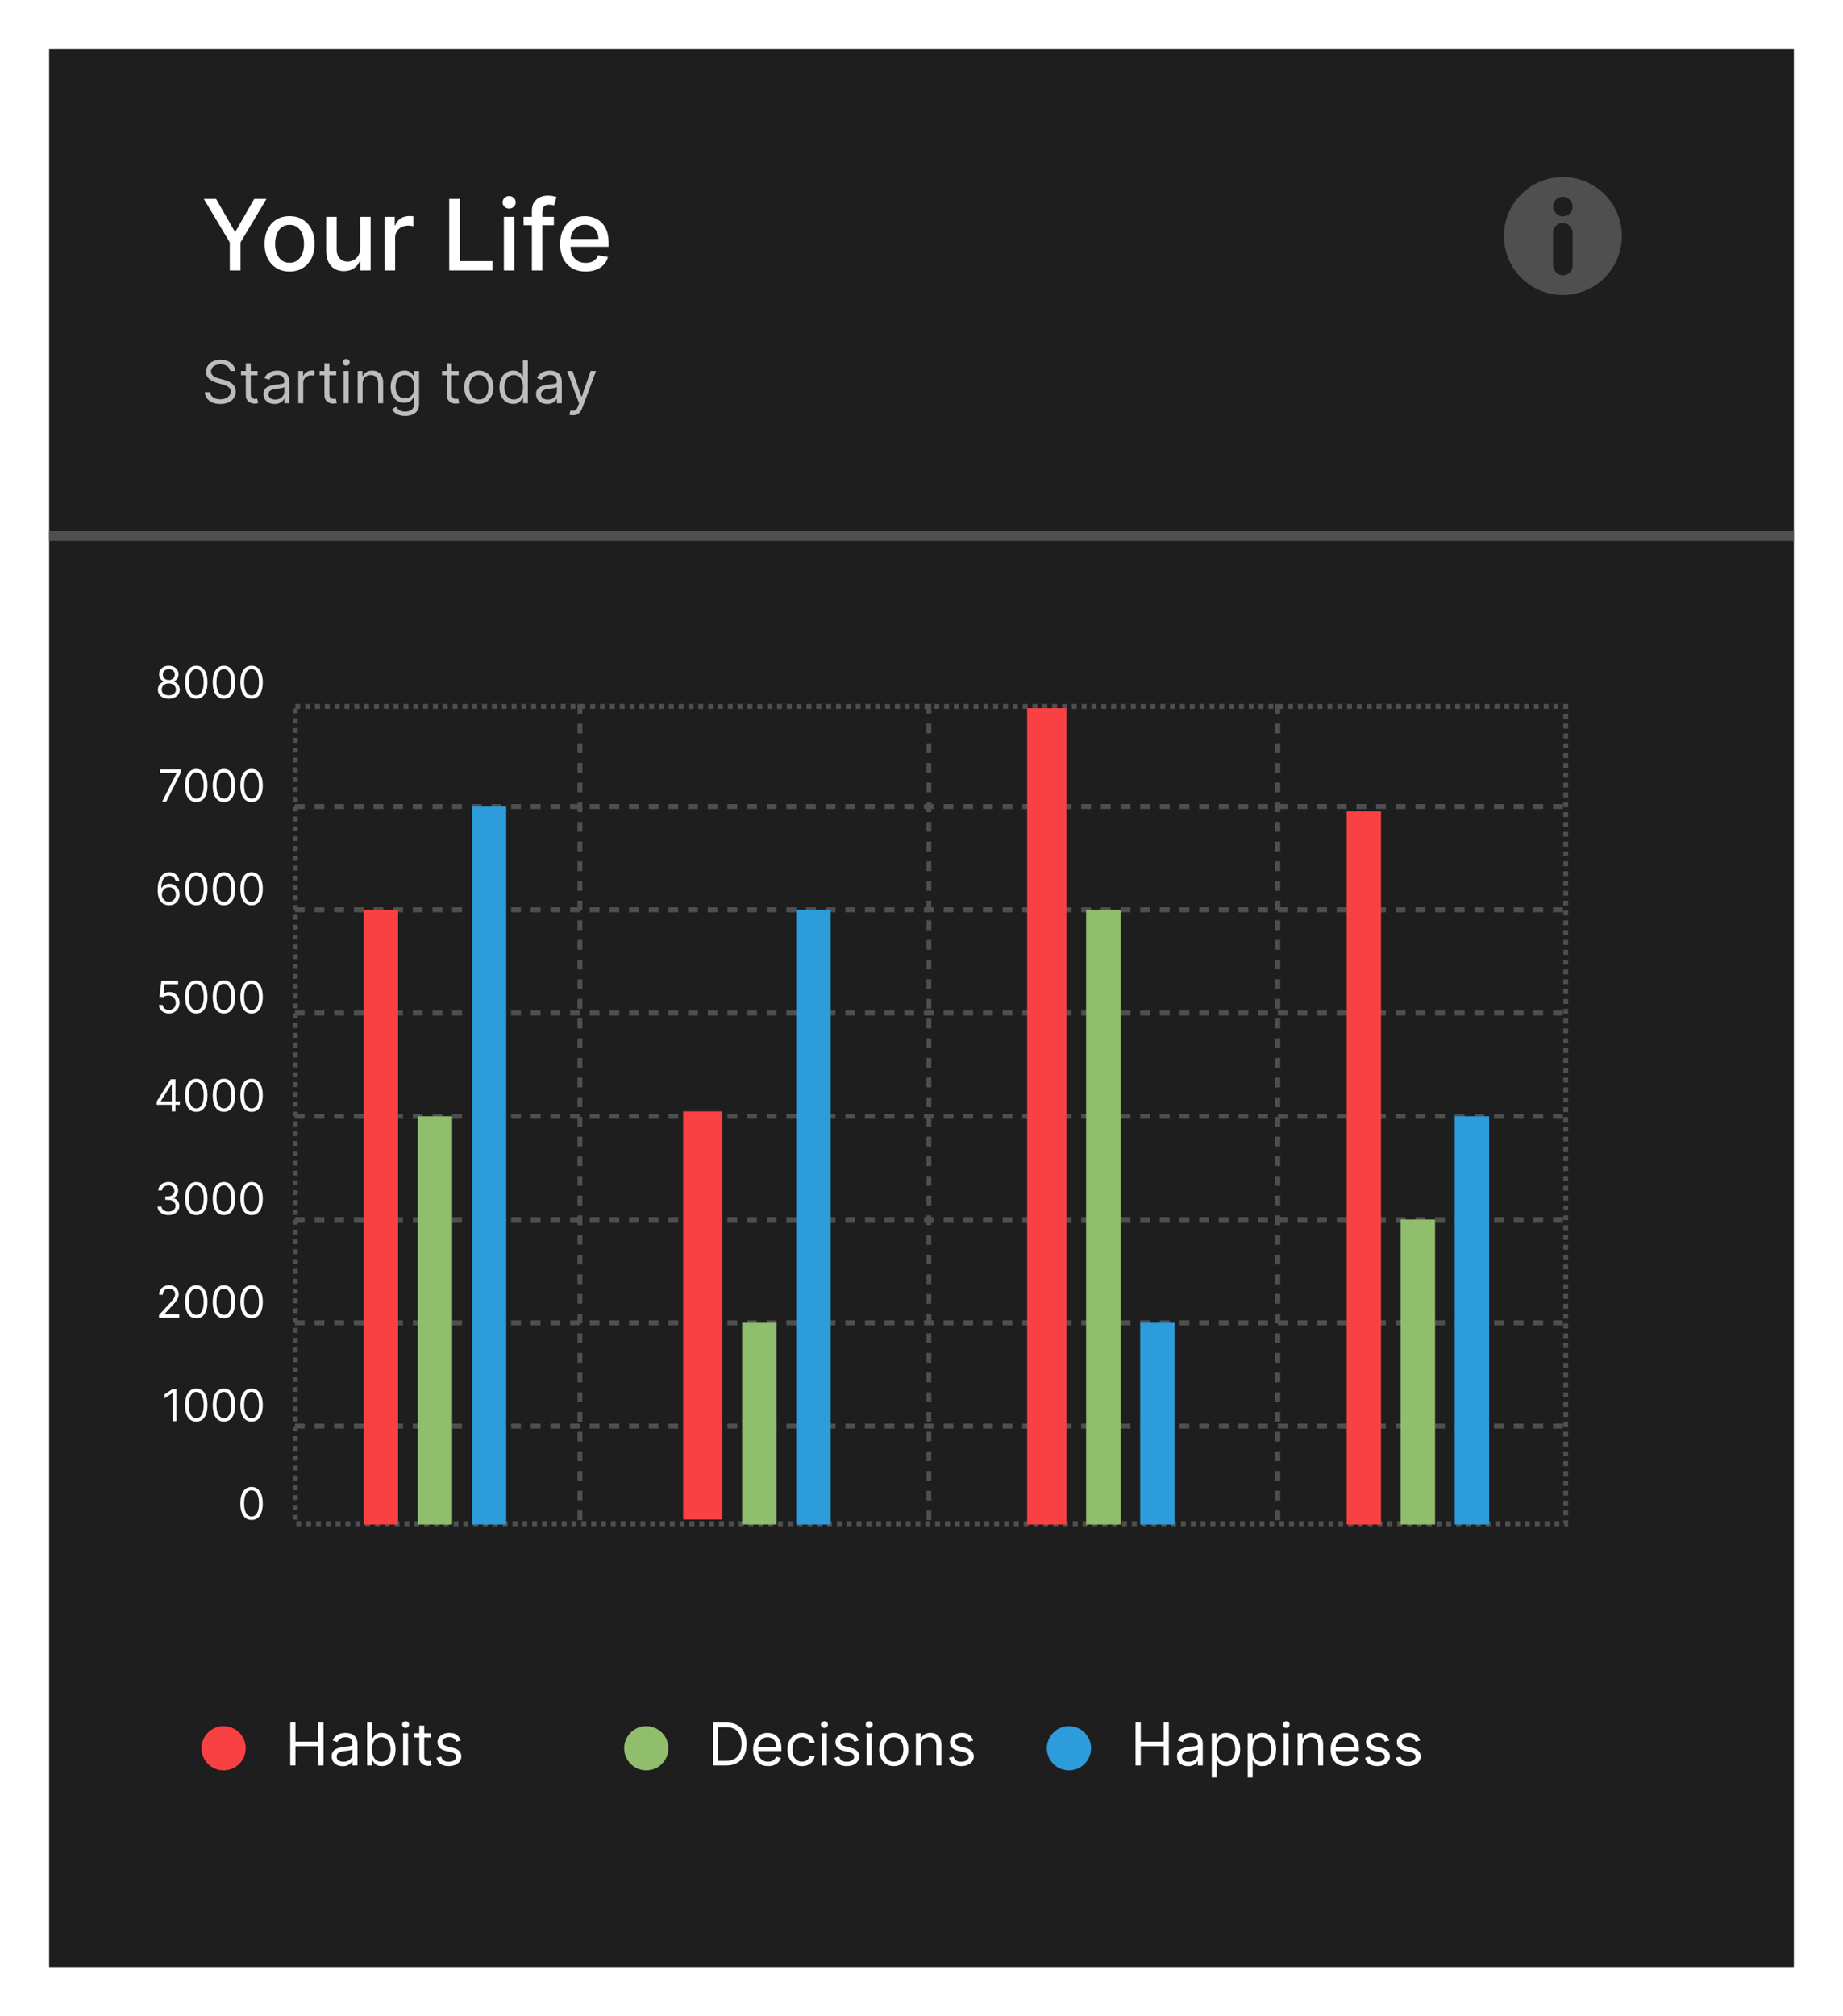 <svg width="375" height="410" viewBox="0 0 375 410" fill="none" xmlns="http://www.w3.org/2000/svg">
<g filter="url(#filter0_d_17_1297)">
<rect x="10" y="8" width="355" height="390" fill="#1E1E1E"/>
</g>
<path d="M41.476 40.455H43.969L47.769 47.067H47.925L51.724 40.455H54.217L48.94 49.29V55H46.753V49.29L41.476 40.455ZM58.917 55.22C57.895 55.22 57.002 54.986 56.24 54.517C55.477 54.048 54.886 53.392 54.464 52.55C54.043 51.707 53.832 50.722 53.832 49.595C53.832 48.464 54.043 47.474 54.464 46.626C54.886 45.779 55.477 45.121 56.24 44.652C57.002 44.183 57.895 43.949 58.917 43.949C59.94 43.949 60.833 44.183 61.595 44.652C62.357 45.121 62.949 45.779 63.37 46.626C63.792 47.474 64.002 48.464 64.002 49.595C64.002 50.722 63.792 51.707 63.37 52.55C62.949 53.392 62.357 54.048 61.595 54.517C60.833 54.986 59.94 55.22 58.917 55.22ZM58.924 53.438C59.587 53.438 60.136 53.262 60.572 52.912C61.008 52.562 61.33 52.095 61.538 51.513C61.751 50.93 61.858 50.289 61.858 49.588C61.858 48.892 61.751 48.253 61.538 47.67C61.33 47.083 61.008 46.612 60.572 46.257C60.136 45.902 59.587 45.724 58.924 45.724C58.257 45.724 57.703 45.902 57.262 46.257C56.827 46.612 56.502 47.083 56.289 47.67C56.081 48.253 55.977 48.892 55.977 49.588C55.977 50.289 56.081 50.93 56.289 51.513C56.502 52.095 56.827 52.562 57.262 52.912C57.703 53.262 58.257 53.438 58.924 53.438ZM73.283 50.476V44.091H75.414V55H73.326V53.111H73.212C72.961 53.693 72.559 54.178 72.005 54.567C71.456 54.95 70.772 55.142 69.952 55.142C69.252 55.142 68.631 54.988 68.092 54.68C67.557 54.368 67.135 53.906 66.827 53.295C66.524 52.685 66.373 51.929 66.373 51.03V44.091H68.496V50.774C68.496 51.517 68.702 52.109 69.114 52.55C69.526 52.99 70.061 53.21 70.719 53.21C71.117 53.21 71.513 53.111 71.906 52.912C72.303 52.713 72.632 52.412 72.893 52.01C73.158 51.608 73.288 51.096 73.283 50.476ZM78.267 55V44.091H80.32V45.824H80.434C80.632 45.237 80.983 44.775 81.485 44.439C81.991 44.098 82.564 43.928 83.204 43.928C83.336 43.928 83.492 43.932 83.672 43.942C83.857 43.951 84.001 43.963 84.106 43.977V46.008C84.02 45.985 83.869 45.959 83.651 45.93C83.433 45.897 83.215 45.881 82.998 45.881C82.496 45.881 82.048 45.987 81.655 46.2C81.267 46.409 80.959 46.7 80.732 47.074C80.505 47.443 80.391 47.865 80.391 48.338V55H78.267ZM91.407 55V40.455H93.601V53.111H100.192V55H91.407ZM102.525 55V44.091H104.649V55H102.525ZM103.598 42.408C103.228 42.408 102.911 42.285 102.646 42.038C102.386 41.787 102.255 41.489 102.255 41.144C102.255 40.793 102.386 40.495 102.646 40.249C102.911 39.998 103.228 39.872 103.598 39.872C103.967 39.872 104.282 39.998 104.542 40.249C104.807 40.495 104.94 40.793 104.94 41.144C104.94 41.489 104.807 41.787 104.542 42.038C104.282 42.285 103.967 42.408 103.598 42.408ZM112.697 44.091V45.795H106.533V44.091H112.697ZM108.223 55V42.827C108.223 42.145 108.372 41.579 108.67 41.129C108.969 40.675 109.364 40.336 109.857 40.114C110.349 39.886 110.884 39.773 111.462 39.773C111.888 39.773 112.252 39.808 112.555 39.879C112.858 39.946 113.083 40.007 113.23 40.064L112.733 41.783C112.634 41.754 112.506 41.721 112.349 41.683C112.193 41.641 112.004 41.619 111.781 41.619C111.265 41.619 110.896 41.747 110.673 42.003C110.455 42.258 110.347 42.628 110.347 43.111V55H108.223ZM119.161 55.22C118.086 55.22 117.16 54.99 116.384 54.531C115.612 54.067 115.015 53.416 114.594 52.578C114.177 51.735 113.969 50.748 113.969 49.617C113.969 48.499 114.177 47.514 114.594 46.662C115.015 45.81 115.602 45.144 116.355 44.666C117.113 44.188 117.998 43.949 119.011 43.949C119.627 43.949 120.223 44.051 120.801 44.254C121.379 44.458 121.897 44.778 122.357 45.213C122.816 45.649 123.178 46.215 123.443 46.91C123.708 47.602 123.841 48.442 123.841 49.432V50.185H115.169V48.594H121.76C121.76 48.035 121.646 47.54 121.419 47.109C121.192 46.674 120.872 46.331 120.46 46.08C120.053 45.829 119.575 45.703 119.026 45.703C118.429 45.703 117.908 45.85 117.463 46.144C117.023 46.432 116.682 46.811 116.44 47.28C116.204 47.744 116.085 48.248 116.085 48.793V50.035C116.085 50.765 116.213 51.385 116.469 51.896C116.729 52.408 117.091 52.798 117.555 53.068C118.019 53.333 118.562 53.466 119.182 53.466C119.584 53.466 119.951 53.409 120.283 53.295C120.614 53.177 120.901 53.002 121.142 52.77C121.384 52.538 121.568 52.251 121.696 51.91L123.706 52.273C123.545 52.865 123.256 53.383 122.839 53.828C122.428 54.269 121.909 54.612 121.284 54.858C120.664 55.099 119.956 55.22 119.161 55.22Z" fill="white"/>
<path d="M46.83 75.454C46.778 75.023 46.571 74.688 46.207 74.449C45.844 74.21 45.398 74.091 44.869 74.091C44.483 74.091 44.145 74.153 43.855 74.278C43.568 74.403 43.344 74.575 43.182 74.794C43.023 75.013 42.943 75.261 42.943 75.54C42.943 75.773 42.999 75.973 43.109 76.141C43.223 76.305 43.368 76.443 43.544 76.554C43.72 76.662 43.905 76.751 44.098 76.822C44.291 76.891 44.469 76.946 44.631 76.989L45.517 77.227C45.744 77.287 45.997 77.369 46.276 77.474C46.557 77.579 46.825 77.723 47.081 77.905C47.34 78.084 47.553 78.314 47.72 78.595C47.888 78.876 47.972 79.222 47.972 79.631C47.972 80.102 47.848 80.528 47.601 80.909C47.356 81.29 46.999 81.592 46.527 81.817C46.058 82.041 45.489 82.153 44.818 82.153C44.193 82.153 43.652 82.053 43.195 81.851C42.74 81.649 42.382 81.368 42.121 81.007C41.862 80.646 41.716 80.227 41.682 79.75H42.773C42.801 80.079 42.912 80.352 43.105 80.568C43.301 80.781 43.548 80.94 43.847 81.046C44.148 81.148 44.472 81.199 44.818 81.199C45.222 81.199 45.584 81.133 45.905 81.003C46.226 80.869 46.48 80.685 46.668 80.449C46.855 80.21 46.949 79.932 46.949 79.614C46.949 79.324 46.868 79.088 46.706 78.906C46.544 78.724 46.331 78.577 46.067 78.463C45.803 78.349 45.517 78.25 45.21 78.165L44.136 77.858C43.455 77.662 42.915 77.382 42.517 77.019C42.119 76.655 41.92 76.179 41.92 75.591C41.92 75.102 42.053 74.676 42.317 74.312C42.584 73.946 42.942 73.662 43.391 73.46C43.842 73.256 44.347 73.153 44.903 73.153C45.466 73.153 45.966 73.254 46.403 73.456C46.841 73.655 47.188 73.928 47.443 74.274C47.702 74.621 47.838 75.014 47.852 75.454H46.83ZM52.419 75.454V76.307H49.027V75.454H52.419ZM50.016 73.886H51.022V80.125C51.022 80.409 51.063 80.622 51.145 80.764C51.23 80.903 51.338 80.997 51.469 81.046C51.603 81.091 51.743 81.114 51.891 81.114C52.002 81.114 52.093 81.108 52.164 81.097C52.235 81.082 52.291 81.071 52.334 81.062L52.539 81.966C52.471 81.992 52.375 82.017 52.253 82.043C52.131 82.071 51.976 82.085 51.789 82.085C51.505 82.085 51.226 82.024 50.953 81.902C50.684 81.78 50.459 81.594 50.28 81.344C50.104 81.094 50.016 80.778 50.016 80.398V73.886ZM55.858 82.153C55.444 82.153 55.067 82.075 54.729 81.919C54.391 81.76 54.123 81.531 53.924 81.233C53.725 80.932 53.625 80.568 53.625 80.142C53.625 79.767 53.699 79.463 53.847 79.23C53.995 78.994 54.192 78.81 54.439 78.676C54.686 78.543 54.959 78.443 55.258 78.378C55.559 78.31 55.861 78.256 56.165 78.216C56.563 78.165 56.885 78.126 57.133 78.101C57.383 78.072 57.564 78.026 57.678 77.96C57.794 77.895 57.853 77.781 57.853 77.619V77.585C57.853 77.165 57.738 76.838 57.508 76.605C57.28 76.372 56.935 76.256 56.472 76.256C55.992 76.256 55.615 76.361 55.343 76.571C55.07 76.781 54.878 77.006 54.767 77.244L53.813 76.903C53.983 76.506 54.211 76.196 54.495 75.974C54.782 75.75 55.094 75.594 55.432 75.506C55.773 75.415 56.108 75.369 56.438 75.369C56.648 75.369 56.89 75.395 57.162 75.446C57.438 75.494 57.703 75.595 57.959 75.749C58.218 75.902 58.432 76.133 58.603 76.443C58.773 76.753 58.858 77.168 58.858 77.688V82H57.853V81.114H57.801C57.733 81.256 57.62 81.408 57.461 81.57C57.301 81.731 57.09 81.869 56.826 81.983C56.561 82.097 56.239 82.153 55.858 82.153ZM56.012 81.25C56.409 81.25 56.745 81.172 57.017 81.016C57.293 80.859 57.5 80.658 57.64 80.41C57.782 80.163 57.853 79.903 57.853 79.631V78.71C57.81 78.761 57.716 78.808 57.571 78.851C57.429 78.891 57.265 78.926 57.077 78.957C56.892 78.986 56.712 79.011 56.536 79.034C56.363 79.054 56.222 79.071 56.114 79.085C55.853 79.119 55.608 79.175 55.381 79.251C55.157 79.325 54.975 79.438 54.836 79.588C54.699 79.736 54.631 79.938 54.631 80.193C54.631 80.543 54.76 80.807 55.019 80.986C55.28 81.162 55.611 81.25 56.012 81.25ZM60.694 82V75.454H61.666V76.443H61.734C61.853 76.119 62.069 75.856 62.381 75.655C62.694 75.453 63.046 75.352 63.438 75.352C63.512 75.352 63.604 75.354 63.715 75.356C63.826 75.359 63.91 75.364 63.967 75.369V76.392C63.932 76.383 63.854 76.371 63.732 76.354C63.613 76.334 63.486 76.324 63.353 76.324C63.035 76.324 62.751 76.391 62.501 76.524C62.254 76.655 62.057 76.837 61.913 77.07C61.771 77.3 61.7 77.562 61.7 77.858V82H60.694ZM68.415 75.454V76.307H65.023V75.454H68.415ZM66.012 73.886H67.018V80.125C67.018 80.409 67.059 80.622 67.141 80.764C67.227 80.903 67.335 80.997 67.465 81.046C67.599 81.091 67.739 81.114 67.887 81.114C67.998 81.114 68.089 81.108 68.16 81.097C68.231 81.082 68.288 81.071 68.33 81.062L68.535 81.966C68.467 81.992 68.371 82.017 68.249 82.043C68.127 82.071 67.972 82.085 67.785 82.085C67.501 82.085 67.222 82.024 66.95 81.902C66.68 81.78 66.455 81.594 66.276 81.344C66.1 81.094 66.012 80.778 66.012 80.398V73.886ZM69.928 82V75.454H70.934V82H69.928ZM70.44 74.364C70.244 74.364 70.075 74.297 69.933 74.163C69.793 74.03 69.724 73.869 69.724 73.682C69.724 73.494 69.793 73.334 69.933 73.2C70.075 73.067 70.244 73 70.44 73C70.636 73 70.803 73.067 70.942 73.2C71.085 73.334 71.156 73.494 71.156 73.682C71.156 73.869 71.085 74.03 70.942 74.163C70.803 74.297 70.636 74.364 70.44 74.364ZM73.782 78.062V82H72.776V75.454H73.748V76.477H73.833C73.986 76.145 74.219 75.878 74.532 75.676C74.844 75.472 75.248 75.369 75.742 75.369C76.185 75.369 76.573 75.46 76.905 75.642C77.238 75.821 77.496 76.094 77.681 76.46C77.865 76.824 77.958 77.284 77.958 77.841V82H76.952V77.909C76.952 77.395 76.819 76.994 76.552 76.707C76.284 76.418 75.918 76.273 75.452 76.273C75.131 76.273 74.844 76.342 74.591 76.481C74.341 76.621 74.144 76.824 73.999 77.091C73.854 77.358 73.782 77.682 73.782 78.062ZM82.438 84.591C81.952 84.591 81.534 84.528 81.185 84.403C80.835 84.281 80.544 84.119 80.311 83.918C80.081 83.719 79.898 83.506 79.761 83.278L80.562 82.716C80.653 82.835 80.769 82.972 80.908 83.125C81.047 83.281 81.237 83.416 81.479 83.53C81.723 83.646 82.043 83.704 82.438 83.704C82.966 83.704 83.402 83.577 83.746 83.321C84.09 83.065 84.261 82.665 84.261 82.119V80.79H84.176C84.102 80.909 83.997 81.057 83.861 81.233C83.727 81.406 83.534 81.561 83.281 81.697C83.031 81.831 82.693 81.898 82.267 81.898C81.739 81.898 81.264 81.773 80.844 81.523C80.426 81.273 80.095 80.909 79.851 80.432C79.609 79.954 79.489 79.375 79.489 78.693C79.489 78.023 79.606 77.439 79.842 76.942C80.078 76.442 80.406 76.055 80.827 75.783C81.247 75.507 81.733 75.369 82.284 75.369C82.71 75.369 83.048 75.44 83.298 75.582C83.551 75.722 83.744 75.881 83.878 76.06C84.014 76.236 84.119 76.381 84.193 76.494H84.296V75.454H85.267V82.188C85.267 82.75 85.139 83.207 84.883 83.56C84.631 83.915 84.29 84.175 83.861 84.34C83.435 84.507 82.96 84.591 82.438 84.591ZM82.403 80.994C82.807 80.994 83.148 80.902 83.426 80.717C83.704 80.533 83.916 80.267 84.061 79.921C84.206 79.574 84.278 79.159 84.278 78.676C84.278 78.204 84.207 77.788 84.065 77.428C83.923 77.067 83.713 76.784 83.435 76.579C83.156 76.375 82.812 76.273 82.403 76.273C81.977 76.273 81.622 76.381 81.338 76.597C81.057 76.812 80.845 77.102 80.703 77.466C80.564 77.829 80.494 78.233 80.494 78.676C80.494 79.131 80.565 79.533 80.707 79.882C80.852 80.229 81.065 80.501 81.347 80.7C81.631 80.896 81.983 80.994 82.403 80.994ZM93.329 75.454V76.307H89.938V75.454H93.329ZM90.926 73.886H91.932V80.125C91.932 80.409 91.973 80.622 92.055 80.764C92.141 80.903 92.249 80.997 92.379 81.046C92.513 81.091 92.653 81.114 92.801 81.114C92.912 81.114 93.003 81.108 93.074 81.097C93.145 81.082 93.202 81.071 93.244 81.062L93.449 81.966C93.381 81.992 93.285 82.017 93.163 82.043C93.041 82.071 92.886 82.085 92.699 82.085C92.415 82.085 92.136 82.024 91.864 81.902C91.594 81.78 91.369 81.594 91.19 81.344C91.014 81.094 90.926 80.778 90.926 80.398V73.886ZM97.431 82.136C96.84 82.136 96.322 81.996 95.876 81.715C95.433 81.433 95.086 81.04 94.836 80.534C94.589 80.028 94.465 79.438 94.465 78.761C94.465 78.079 94.589 77.484 94.836 76.976C95.086 76.467 95.433 76.072 95.876 75.791C96.322 75.51 96.84 75.369 97.431 75.369C98.022 75.369 98.539 75.51 98.982 75.791C99.428 76.072 99.775 76.467 100.022 76.976C100.272 77.484 100.397 78.079 100.397 78.761C100.397 79.438 100.272 80.028 100.022 80.534C99.775 81.04 99.428 81.433 98.982 81.715C98.539 81.996 98.022 82.136 97.431 82.136ZM97.431 81.233C97.88 81.233 98.249 81.118 98.539 80.888C98.829 80.658 99.043 80.355 99.183 79.98C99.322 79.605 99.391 79.199 99.391 78.761C99.391 78.324 99.322 77.916 99.183 77.538C99.043 77.16 98.829 76.855 98.539 76.622C98.249 76.389 97.88 76.273 97.431 76.273C96.982 76.273 96.613 76.389 96.323 76.622C96.033 76.855 95.819 77.16 95.68 77.538C95.54 77.916 95.471 78.324 95.471 78.761C95.471 79.199 95.54 79.605 95.68 79.98C95.819 80.355 96.033 80.658 96.323 80.888C96.613 81.118 96.982 81.233 97.431 81.233ZM104.404 82.136C103.858 82.136 103.377 81.999 102.959 81.723C102.542 81.445 102.215 81.053 101.979 80.547C101.743 80.038 101.625 79.438 101.625 78.744C101.625 78.057 101.743 77.46 101.979 76.954C102.215 76.449 102.543 76.058 102.963 75.783C103.384 75.507 103.87 75.369 104.421 75.369C104.847 75.369 105.184 75.44 105.431 75.582C105.681 75.722 105.871 75.881 106.002 76.06C106.135 76.236 106.239 76.381 106.313 76.494H106.398V73.273H107.404V82H106.432V80.994H106.313C106.239 81.114 106.134 81.264 105.998 81.446C105.861 81.625 105.667 81.785 105.414 81.928C105.161 82.067 104.824 82.136 104.404 82.136ZM104.54 81.233C104.944 81.233 105.284 81.128 105.563 80.918C105.841 80.704 106.053 80.41 106.198 80.035C106.343 79.658 106.415 79.222 106.415 78.727C106.415 78.239 106.344 77.811 106.202 77.445C106.06 77.075 105.85 76.788 105.571 76.584C105.293 76.376 104.949 76.273 104.54 76.273C104.114 76.273 103.759 76.382 103.475 76.601C103.194 76.817 102.982 77.111 102.84 77.483C102.701 77.852 102.631 78.267 102.631 78.727C102.631 79.193 102.702 79.617 102.844 79.997C102.989 80.375 103.202 80.676 103.483 80.901C103.767 81.122 104.12 81.233 104.54 81.233ZM111.311 82.153C110.897 82.153 110.52 82.075 110.182 81.919C109.844 81.76 109.576 81.531 109.377 81.233C109.178 80.932 109.078 80.568 109.078 80.142C109.078 79.767 109.152 79.463 109.3 79.23C109.448 78.994 109.645 78.81 109.892 78.676C110.14 78.543 110.412 78.443 110.711 78.378C111.012 78.31 111.314 78.256 111.618 78.216C112.016 78.165 112.338 78.126 112.586 78.101C112.836 78.072 113.017 78.026 113.131 77.96C113.248 77.895 113.306 77.781 113.306 77.619V77.585C113.306 77.165 113.191 76.838 112.961 76.605C112.733 76.372 112.388 76.256 111.925 76.256C111.445 76.256 111.069 76.361 110.796 76.571C110.523 76.781 110.331 77.006 110.221 77.244L109.266 76.903C109.436 76.506 109.664 76.196 109.948 75.974C110.235 75.75 110.547 75.594 110.885 75.506C111.226 75.415 111.561 75.369 111.891 75.369C112.101 75.369 112.343 75.395 112.615 75.446C112.891 75.494 113.157 75.595 113.412 75.749C113.671 75.902 113.885 76.133 114.056 76.443C114.226 76.753 114.311 77.168 114.311 77.688V82H113.306V81.114H113.255C113.186 81.256 113.073 81.408 112.914 81.57C112.755 81.731 112.543 81.869 112.279 81.983C112.015 82.097 111.692 82.153 111.311 82.153ZM111.465 81.25C111.863 81.25 112.198 81.172 112.471 81.016C112.746 80.859 112.953 80.658 113.093 80.41C113.235 80.163 113.306 79.903 113.306 79.631V78.71C113.263 78.761 113.169 78.808 113.025 78.851C112.882 78.891 112.718 78.926 112.53 78.957C112.346 78.986 112.165 79.011 111.989 79.034C111.816 79.054 111.675 79.071 111.567 79.085C111.306 79.119 111.061 79.175 110.834 79.251C110.61 79.325 110.428 79.438 110.289 79.588C110.152 79.736 110.084 79.938 110.084 80.193C110.084 80.543 110.213 80.807 110.472 80.986C110.733 81.162 111.064 81.25 111.465 81.25ZM116.56 84.454C116.39 84.454 116.238 84.44 116.104 84.412C115.971 84.386 115.879 84.361 115.827 84.335L116.083 83.449C116.327 83.511 116.543 83.534 116.731 83.517C116.918 83.5 117.085 83.416 117.229 83.266C117.377 83.118 117.512 82.878 117.634 82.546L117.822 82.034L115.401 75.454H116.492L118.299 80.671H118.367L120.174 75.454H121.265L118.487 82.954C118.362 83.293 118.207 83.572 118.022 83.794C117.837 84.019 117.623 84.185 117.379 84.293C117.137 84.401 116.864 84.454 116.56 84.454Z" fill="#BDBDBD"/>
<circle cx="318" cy="48" r="12" fill="#4F4F4F"/>
<rect x="316" y="45.333" width="4" height="10.667" rx="2" fill="#1E1E1E"/>
<rect x="316" y="40" width="4" height="4" rx="2" fill="#1E1E1E"/>
<rect x="60.094" y="143.635" width="258.492" height="166.212" stroke="#4F4F4F" stroke-dasharray="1 1"/>
<path d="M60 164H319.492" stroke="#4F4F4F" stroke-dasharray="2 2"/>
<path d="M60 185H319.492" stroke="#4F4F4F" stroke-dasharray="2 2"/>
<path d="M60 206H319.492" stroke="#4F4F4F" stroke-dasharray="2 2"/>
<path d="M60 248H319.492" stroke="#4F4F4F" stroke-dasharray="2 2"/>
<path d="M60 290H319.492" stroke="#4F4F4F" stroke-dasharray="2 2"/>
<path d="M60 269H319.492" stroke="#4F4F4F" stroke-dasharray="2 2"/>
<path d="M60 227H319.492" stroke="#4F4F4F" stroke-dasharray="2 2"/>
<path d="M118 143.135L118 310.346" stroke="#4F4F4F" stroke-dasharray="2 2"/>
<path d="M189 143.135L189 310.346" stroke="#4F4F4F" stroke-dasharray="2 2"/>
<path d="M260 143.135L260 310.346" stroke="#4F4F4F" stroke-dasharray="2 2"/>
<path d="M51.188 309.089C50.706 309.089 50.296 308.958 49.957 308.696C49.618 308.432 49.359 308.05 49.181 307.549C49.002 307.046 48.912 306.439 48.912 305.727C48.912 305.02 49.002 304.416 49.181 303.915C49.362 303.412 49.622 303.029 49.96 302.765C50.301 302.498 50.71 302.365 51.188 302.365C51.665 302.365 52.073 302.498 52.412 302.765C52.753 303.029 53.013 303.412 53.191 303.915C53.373 304.416 53.463 305.02 53.463 305.727C53.463 306.439 53.374 307.046 53.195 307.549C53.016 308.05 52.757 308.432 52.418 308.696C52.079 308.958 51.669 309.089 51.188 309.089ZM51.188 308.386C51.665 308.386 52.036 308.156 52.3 307.696C52.564 307.236 52.696 306.58 52.696 305.727C52.696 305.161 52.635 304.678 52.514 304.279C52.395 303.881 52.222 303.577 51.996 303.369C51.773 303.16 51.503 303.055 51.188 303.055C50.715 303.055 50.345 303.289 50.079 303.755C49.812 304.22 49.679 304.877 49.679 305.727C49.679 306.294 49.739 306.776 49.858 307.172C49.977 307.568 50.149 307.87 50.373 308.076C50.599 308.283 50.87 308.386 51.188 308.386Z" fill="white"/>
<path d="M35.92 282.455V289H35.128V283.286H35.089L33.491 284.347V283.541L35.128 282.455H35.92ZM39.938 289.089C39.456 289.089 39.046 288.958 38.707 288.696C38.368 288.432 38.109 288.05 37.931 287.549C37.752 287.046 37.662 286.439 37.662 285.727C37.662 285.02 37.752 284.416 37.931 283.915C38.112 283.412 38.372 283.029 38.71 282.765C39.051 282.498 39.46 282.365 39.938 282.365C40.415 282.365 40.823 282.498 41.162 282.765C41.503 283.029 41.763 283.412 41.941 283.915C42.123 284.416 42.213 285.02 42.213 285.727C42.213 286.439 42.124 287.046 41.945 287.549C41.766 288.05 41.507 288.432 41.168 288.696C40.829 288.958 40.419 289.089 39.938 289.089ZM39.938 288.386C40.415 288.386 40.786 288.156 41.05 287.696C41.314 287.236 41.446 286.58 41.446 285.727C41.446 285.161 41.385 284.678 41.264 284.279C41.145 283.881 40.972 283.577 40.746 283.369C40.523 283.16 40.253 283.055 39.938 283.055C39.465 283.055 39.095 283.289 38.829 283.755C38.562 284.22 38.429 284.877 38.429 285.727C38.429 286.294 38.489 286.776 38.608 287.172C38.727 287.568 38.899 287.87 39.123 288.076C39.349 288.283 39.62 288.386 39.938 288.386ZM45.563 289.089C45.081 289.089 44.671 288.958 44.332 288.696C43.993 288.432 43.734 288.05 43.556 287.549C43.377 287.046 43.287 286.439 43.287 285.727C43.287 285.02 43.377 284.416 43.556 283.915C43.737 283.412 43.997 283.029 44.335 282.765C44.676 282.498 45.085 282.365 45.563 282.365C46.04 282.365 46.448 282.498 46.787 282.765C47.128 283.029 47.388 283.412 47.566 283.915C47.748 284.416 47.838 285.02 47.838 285.727C47.838 286.439 47.749 287.046 47.57 287.549C47.391 288.05 47.132 288.432 46.793 288.696C46.454 288.958 46.044 289.089 45.563 289.089ZM45.563 288.386C46.04 288.386 46.411 288.156 46.675 287.696C46.939 287.236 47.071 286.58 47.071 285.727C47.071 285.161 47.01 284.678 46.889 284.279C46.77 283.881 46.597 283.577 46.371 283.369C46.148 283.16 45.878 283.055 45.563 283.055C45.09 283.055 44.72 283.289 44.454 283.755C44.187 284.22 44.054 284.877 44.054 285.727C44.054 286.294 44.114 286.776 44.233 287.172C44.352 287.568 44.524 287.87 44.748 288.076C44.974 288.283 45.245 288.386 45.563 288.386ZM51.188 289.089C50.706 289.089 50.296 288.958 49.957 288.696C49.618 288.432 49.359 288.05 49.181 287.549C49.002 287.046 48.912 286.439 48.912 285.727C48.912 285.02 49.002 284.416 49.181 283.915C49.362 283.412 49.622 283.029 49.96 282.765C50.301 282.498 50.71 282.365 51.188 282.365C51.665 282.365 52.073 282.498 52.412 282.765C52.753 283.029 53.013 283.412 53.191 283.915C53.373 284.416 53.463 285.02 53.463 285.727C53.463 286.439 53.374 287.046 53.195 287.549C53.016 288.05 52.757 288.432 52.418 288.696C52.079 288.958 51.669 289.089 51.188 289.089ZM51.188 288.386C51.665 288.386 52.036 288.156 52.3 287.696C52.564 287.236 52.696 286.58 52.696 285.727C52.696 285.161 52.635 284.678 52.514 284.279C52.395 283.881 52.222 283.577 51.996 283.369C51.773 283.16 51.503 283.055 51.188 283.055C50.715 283.055 50.345 283.289 50.079 283.755C49.812 284.22 49.679 284.877 49.679 285.727C49.679 286.294 49.739 286.776 49.858 287.172C49.977 287.568 50.149 287.87 50.373 288.076C50.599 288.283 50.87 288.386 51.188 288.386Z" fill="white"/>
<path d="M32.353 268V267.425L34.514 265.06C34.767 264.783 34.976 264.542 35.14 264.337C35.304 264.131 35.426 263.937 35.505 263.756C35.586 263.572 35.626 263.381 35.626 263.18C35.626 262.95 35.571 262.751 35.46 262.583C35.351 262.414 35.202 262.284 35.013 262.193C34.823 262.101 34.61 262.055 34.373 262.055C34.122 262.055 33.903 262.108 33.715 262.212C33.53 262.314 33.386 262.458 33.283 262.643C33.183 262.829 33.133 263.046 33.133 263.295H32.379C32.379 262.912 32.468 262.575 32.644 262.286C32.821 261.996 33.062 261.77 33.367 261.608C33.673 261.446 34.017 261.365 34.399 261.365C34.782 261.365 35.122 261.446 35.418 261.608C35.715 261.77 35.947 261.988 36.115 262.263C36.283 262.538 36.368 262.844 36.368 263.18C36.368 263.421 36.324 263.657 36.237 263.887C36.151 264.115 36.002 264.369 35.789 264.651C35.578 264.93 35.285 265.271 34.91 265.673L33.44 267.246V267.297H36.483V268H32.353ZM39.938 268.089C39.456 268.089 39.046 267.958 38.707 267.696C38.368 267.432 38.109 267.05 37.931 266.549C37.752 266.046 37.662 265.439 37.662 264.727C37.662 264.02 37.752 263.416 37.931 262.915C38.112 262.412 38.372 262.029 38.71 261.765C39.051 261.498 39.46 261.365 39.938 261.365C40.415 261.365 40.823 261.498 41.162 261.765C41.503 262.029 41.763 262.412 41.941 262.915C42.123 263.416 42.213 264.02 42.213 264.727C42.213 265.439 42.124 266.046 41.945 266.549C41.766 267.05 41.507 267.432 41.168 267.696C40.829 267.958 40.419 268.089 39.938 268.089ZM39.938 267.386C40.415 267.386 40.786 267.156 41.05 266.696C41.314 266.236 41.446 265.58 41.446 264.727C41.446 264.161 41.385 263.678 41.264 263.279C41.145 262.881 40.972 262.577 40.746 262.369C40.523 262.16 40.253 262.055 39.938 262.055C39.465 262.055 39.095 262.289 38.829 262.755C38.562 263.22 38.429 263.877 38.429 264.727C38.429 265.294 38.489 265.776 38.608 266.172C38.727 266.568 38.899 266.87 39.123 267.076C39.349 267.283 39.62 267.386 39.938 267.386ZM45.563 268.089C45.081 268.089 44.671 267.958 44.332 267.696C43.993 267.432 43.734 267.05 43.556 266.549C43.377 266.046 43.287 265.439 43.287 264.727C43.287 264.02 43.377 263.416 43.556 262.915C43.737 262.412 43.997 262.029 44.335 261.765C44.676 261.498 45.085 261.365 45.563 261.365C46.04 261.365 46.448 261.498 46.787 261.765C47.128 262.029 47.388 262.412 47.566 262.915C47.748 263.416 47.838 264.02 47.838 264.727C47.838 265.439 47.749 266.046 47.57 266.549C47.391 267.05 47.132 267.432 46.793 267.696C46.454 267.958 46.044 268.089 45.563 268.089ZM45.563 267.386C46.04 267.386 46.411 267.156 46.675 266.696C46.939 266.236 47.071 265.58 47.071 264.727C47.071 264.161 47.01 263.678 46.889 263.279C46.77 262.881 46.597 262.577 46.371 262.369C46.148 262.16 45.878 262.055 45.563 262.055C45.09 262.055 44.72 262.289 44.454 262.755C44.187 263.22 44.054 263.877 44.054 264.727C44.054 265.294 44.114 265.776 44.233 266.172C44.352 266.568 44.524 266.87 44.748 267.076C44.974 267.283 45.245 267.386 45.563 267.386ZM51.188 268.089C50.706 268.089 50.296 267.958 49.957 267.696C49.618 267.432 49.359 267.05 49.181 266.549C49.002 266.046 48.912 265.439 48.912 264.727C48.912 264.02 49.002 263.416 49.181 262.915C49.362 262.412 49.622 262.029 49.96 261.765C50.301 261.498 50.71 261.365 51.188 261.365C51.665 261.365 52.073 261.498 52.412 261.765C52.753 262.029 53.013 262.412 53.191 262.915C53.373 263.416 53.463 264.02 53.463 264.727C53.463 265.439 53.374 266.046 53.195 266.549C53.016 267.05 52.757 267.432 52.418 267.696C52.079 267.958 51.669 268.089 51.188 268.089ZM51.188 267.386C51.665 267.386 52.036 267.156 52.3 266.696C52.564 266.236 52.696 265.58 52.696 264.727C52.696 264.161 52.635 263.678 52.514 263.279C52.395 262.881 52.222 262.577 51.996 262.369C51.773 262.16 51.503 262.055 51.188 262.055C50.715 262.055 50.345 262.289 50.079 262.755C49.812 263.22 49.679 263.877 49.679 264.727C49.679 265.294 49.739 265.776 49.858 266.172C49.977 266.568 50.149 266.87 50.373 267.076C50.599 267.283 50.87 267.386 51.188 267.386Z" fill="white"/>
<path d="M34.284 247.089C33.862 247.089 33.486 247.017 33.156 246.872C32.828 246.727 32.566 246.526 32.373 246.268C32.181 246.008 32.077 245.707 32.059 245.364H32.865C32.882 245.575 32.954 245.757 33.082 245.91C33.21 246.061 33.377 246.179 33.584 246.262C33.791 246.345 34.02 246.386 34.271 246.386C34.552 246.386 34.802 246.337 35.019 246.239C35.236 246.141 35.407 246.005 35.53 245.83C35.654 245.656 35.716 245.453 35.716 245.223C35.716 244.982 35.656 244.77 35.537 244.587C35.417 244.402 35.243 244.257 35.013 244.152C34.782 244.048 34.501 243.996 34.169 243.996H33.645V243.293H34.169C34.429 243.293 34.657 243.246 34.853 243.152C35.051 243.058 35.205 242.926 35.316 242.756C35.429 242.585 35.486 242.385 35.486 242.155C35.486 241.933 35.437 241.74 35.339 241.576C35.24 241.412 35.102 241.284 34.923 241.193C34.746 241.101 34.537 241.055 34.297 241.055C34.071 241.055 33.858 241.097 33.657 241.18C33.459 241.261 33.297 241.379 33.172 241.535C33.046 241.688 32.978 241.874 32.967 242.091H32.2C32.213 241.748 32.316 241.447 32.51 241.19C32.704 240.93 32.958 240.727 33.271 240.582C33.586 240.437 33.932 240.365 34.309 240.365C34.714 240.365 35.062 240.447 35.351 240.611C35.641 240.773 35.864 240.987 36.019 241.254C36.175 241.52 36.253 241.808 36.253 242.116C36.253 242.485 36.156 242.799 35.962 243.059C35.77 243.319 35.509 243.499 35.179 243.599V243.651C35.592 243.719 35.915 243.895 36.147 244.178C36.379 244.459 36.495 244.808 36.495 245.223C36.495 245.579 36.399 245.898 36.205 246.182C36.013 246.463 35.751 246.685 35.418 246.847C35.086 247.009 34.708 247.089 34.284 247.089ZM39.938 247.089C39.456 247.089 39.046 246.958 38.707 246.696C38.368 246.432 38.109 246.05 37.931 245.549C37.752 245.046 37.662 244.439 37.662 243.727C37.662 243.02 37.752 242.416 37.931 241.915C38.112 241.412 38.372 241.029 38.71 240.765C39.051 240.498 39.46 240.365 39.938 240.365C40.415 240.365 40.823 240.498 41.162 240.765C41.503 241.029 41.763 241.412 41.941 241.915C42.123 242.416 42.213 243.02 42.213 243.727C42.213 244.439 42.124 245.046 41.945 245.549C41.766 246.05 41.507 246.432 41.168 246.696C40.829 246.958 40.419 247.089 39.938 247.089ZM39.938 246.386C40.415 246.386 40.786 246.156 41.05 245.696C41.314 245.236 41.446 244.58 41.446 243.727C41.446 243.161 41.385 242.678 41.264 242.279C41.145 241.881 40.972 241.577 40.746 241.369C40.523 241.16 40.253 241.055 39.938 241.055C39.465 241.055 39.095 241.289 38.829 241.755C38.562 242.22 38.429 242.877 38.429 243.727C38.429 244.294 38.489 244.776 38.608 245.172C38.727 245.568 38.899 245.87 39.123 246.076C39.349 246.283 39.62 246.386 39.938 246.386ZM45.563 247.089C45.081 247.089 44.671 246.958 44.332 246.696C43.993 246.432 43.734 246.05 43.556 245.549C43.377 245.046 43.287 244.439 43.287 243.727C43.287 243.02 43.377 242.416 43.556 241.915C43.737 241.412 43.997 241.029 44.335 240.765C44.676 240.498 45.085 240.365 45.563 240.365C46.04 240.365 46.448 240.498 46.787 240.765C47.128 241.029 47.388 241.412 47.566 241.915C47.748 242.416 47.838 243.02 47.838 243.727C47.838 244.439 47.749 245.046 47.57 245.549C47.391 246.05 47.132 246.432 46.793 246.696C46.454 246.958 46.044 247.089 45.563 247.089ZM45.563 246.386C46.04 246.386 46.411 246.156 46.675 245.696C46.939 245.236 47.071 244.58 47.071 243.727C47.071 243.161 47.01 242.678 46.889 242.279C46.77 241.881 46.597 241.577 46.371 241.369C46.148 241.16 45.878 241.055 45.563 241.055C45.09 241.055 44.72 241.289 44.454 241.755C44.187 242.22 44.054 242.877 44.054 243.727C44.054 244.294 44.114 244.776 44.233 245.172C44.352 245.568 44.524 245.87 44.748 246.076C44.974 246.283 45.245 246.386 45.563 246.386ZM51.188 247.089C50.706 247.089 50.296 246.958 49.957 246.696C49.618 246.432 49.359 246.05 49.181 245.549C49.002 245.046 48.912 244.439 48.912 243.727C48.912 243.02 49.002 242.416 49.181 241.915C49.362 241.412 49.622 241.029 49.96 240.765C50.301 240.498 50.71 240.365 51.188 240.365C51.665 240.365 52.073 240.498 52.412 240.765C52.753 241.029 53.013 241.412 53.191 241.915C53.373 242.416 53.463 243.02 53.463 243.727C53.463 244.439 53.374 245.046 53.195 245.549C53.016 246.05 52.757 246.432 52.418 246.696C52.079 246.958 51.669 247.089 51.188 247.089ZM51.188 246.386C51.665 246.386 52.036 246.156 52.3 245.696C52.564 245.236 52.696 244.58 52.696 243.727C52.696 243.161 52.635 242.678 52.514 242.279C52.395 241.881 52.222 241.577 51.996 241.369C51.773 241.16 51.503 241.055 51.188 241.055C50.715 241.055 50.345 241.289 50.079 241.755C49.812 242.22 49.679 242.877 49.679 243.727C49.679 244.294 49.739 244.776 49.858 245.172C49.977 245.568 50.149 245.87 50.373 246.076C50.599 246.283 50.87 246.386 51.188 246.386Z" fill="white"/>
<path d="M31.875 224.658V224.006L34.751 219.455H35.224V220.464H34.905L32.731 223.903V223.955H36.605V224.658H31.875ZM34.956 226V224.46V224.156V219.455H35.71V226H34.956ZM39.938 226.089C39.456 226.089 39.046 225.958 38.707 225.696C38.368 225.432 38.109 225.05 37.931 224.549C37.752 224.046 37.662 223.439 37.662 222.727C37.662 222.02 37.752 221.416 37.931 220.915C38.112 220.412 38.372 220.029 38.71 219.765C39.051 219.498 39.46 219.365 39.938 219.365C40.415 219.365 40.823 219.498 41.162 219.765C41.503 220.029 41.763 220.412 41.941 220.915C42.123 221.416 42.213 222.02 42.213 222.727C42.213 223.439 42.124 224.046 41.945 224.549C41.766 225.05 41.507 225.432 41.168 225.696C40.829 225.958 40.419 226.089 39.938 226.089ZM39.938 225.386C40.415 225.386 40.786 225.156 41.05 224.696C41.314 224.236 41.446 223.58 41.446 222.727C41.446 222.161 41.385 221.678 41.264 221.279C41.145 220.881 40.972 220.577 40.746 220.369C40.523 220.16 40.253 220.055 39.938 220.055C39.465 220.055 39.095 220.289 38.829 220.755C38.562 221.22 38.429 221.877 38.429 222.727C38.429 223.294 38.489 223.776 38.608 224.172C38.727 224.568 38.899 224.87 39.123 225.076C39.349 225.283 39.62 225.386 39.938 225.386ZM45.563 226.089C45.081 226.089 44.671 225.958 44.332 225.696C43.993 225.432 43.734 225.05 43.556 224.549C43.377 224.046 43.287 223.439 43.287 222.727C43.287 222.02 43.377 221.416 43.556 220.915C43.737 220.412 43.997 220.029 44.335 219.765C44.676 219.498 45.085 219.365 45.563 219.365C46.04 219.365 46.448 219.498 46.787 219.765C47.128 220.029 47.388 220.412 47.566 220.915C47.748 221.416 47.838 222.02 47.838 222.727C47.838 223.439 47.749 224.046 47.57 224.549C47.391 225.05 47.132 225.432 46.793 225.696C46.454 225.958 46.044 226.089 45.563 226.089ZM45.563 225.386C46.04 225.386 46.411 225.156 46.675 224.696C46.939 224.236 47.071 223.58 47.071 222.727C47.071 222.161 47.01 221.678 46.889 221.279C46.77 220.881 46.597 220.577 46.371 220.369C46.148 220.16 45.878 220.055 45.563 220.055C45.09 220.055 44.72 220.289 44.454 220.755C44.187 221.22 44.054 221.877 44.054 222.727C44.054 223.294 44.114 223.776 44.233 224.172C44.352 224.568 44.524 224.87 44.748 225.076C44.974 225.283 45.245 225.386 45.563 225.386ZM51.188 226.089C50.706 226.089 50.296 225.958 49.957 225.696C49.618 225.432 49.359 225.05 49.181 224.549C49.002 224.046 48.912 223.439 48.912 222.727C48.912 222.02 49.002 221.416 49.181 220.915C49.362 220.412 49.622 220.029 49.96 219.765C50.301 219.498 50.71 219.365 51.188 219.365C51.665 219.365 52.073 219.498 52.412 219.765C52.753 220.029 53.013 220.412 53.191 220.915C53.373 221.416 53.463 222.02 53.463 222.727C53.463 223.439 53.374 224.046 53.195 224.549C53.016 225.05 52.757 225.432 52.418 225.696C52.079 225.958 51.669 226.089 51.188 226.089ZM51.188 225.386C51.665 225.386 52.036 225.156 52.3 224.696C52.564 224.236 52.696 223.58 52.696 222.727C52.696 222.161 52.635 221.678 52.514 221.279C52.395 220.881 52.222 220.577 51.996 220.369C51.773 220.16 51.503 220.055 51.188 220.055C50.715 220.055 50.345 220.289 50.079 220.755C49.812 221.22 49.679 221.877 49.679 222.727C49.679 223.294 49.739 223.776 49.858 224.172C49.977 224.568 50.149 224.87 50.373 225.076C50.599 225.283 50.87 225.386 51.188 225.386Z" fill="white"/>
<path d="M34.373 206.089C33.998 206.089 33.66 206.015 33.359 205.866C33.059 205.717 32.818 205.512 32.637 205.252C32.456 204.992 32.357 204.696 32.34 204.364H33.107C33.137 204.66 33.271 204.905 33.51 205.099C33.75 205.29 34.038 205.386 34.373 205.386C34.641 205.386 34.88 205.324 35.089 205.198C35.299 205.072 35.465 204.9 35.584 204.68C35.705 204.458 35.766 204.208 35.766 203.929C35.766 203.643 35.703 203.389 35.577 203.165C35.454 202.939 35.283 202.761 35.066 202.631C34.849 202.501 34.6 202.435 34.321 202.433C34.121 202.431 33.916 202.462 33.705 202.526C33.494 202.588 33.32 202.668 33.184 202.766L32.442 202.676L32.839 199.455H36.239V200.158H33.503L33.273 202.088H33.312C33.446 201.982 33.614 201.893 33.816 201.823C34.019 201.752 34.23 201.717 34.449 201.717C34.85 201.717 35.207 201.813 35.52 202.005C35.835 202.195 36.082 202.455 36.261 202.785C36.443 203.115 36.533 203.492 36.533 203.916C36.533 204.334 36.439 204.707 36.252 205.035C36.066 205.361 35.811 205.619 35.485 205.808C35.159 205.996 34.788 206.089 34.373 206.089ZM39.938 206.089C39.456 206.089 39.046 205.958 38.707 205.696C38.368 205.432 38.109 205.05 37.931 204.549C37.752 204.046 37.662 203.439 37.662 202.727C37.662 202.02 37.752 201.416 37.931 200.915C38.112 200.412 38.372 200.029 38.71 199.765C39.051 199.498 39.46 199.365 39.938 199.365C40.415 199.365 40.823 199.498 41.162 199.765C41.503 200.029 41.763 200.412 41.941 200.915C42.123 201.416 42.213 202.02 42.213 202.727C42.213 203.439 42.124 204.046 41.945 204.549C41.766 205.05 41.507 205.432 41.168 205.696C40.829 205.958 40.419 206.089 39.938 206.089ZM39.938 205.386C40.415 205.386 40.786 205.156 41.05 204.696C41.314 204.236 41.446 203.58 41.446 202.727C41.446 202.161 41.385 201.678 41.264 201.279C41.145 200.881 40.972 200.577 40.746 200.369C40.523 200.16 40.253 200.055 39.938 200.055C39.465 200.055 39.095 200.289 38.829 200.755C38.562 201.22 38.429 201.877 38.429 202.727C38.429 203.294 38.489 203.776 38.608 204.172C38.727 204.568 38.899 204.87 39.123 205.076C39.349 205.283 39.62 205.386 39.938 205.386ZM45.563 206.089C45.081 206.089 44.671 205.958 44.332 205.696C43.993 205.432 43.734 205.05 43.556 204.549C43.377 204.046 43.287 203.439 43.287 202.727C43.287 202.02 43.377 201.416 43.556 200.915C43.737 200.412 43.997 200.029 44.335 199.765C44.676 199.498 45.085 199.365 45.563 199.365C46.04 199.365 46.448 199.498 46.787 199.765C47.128 200.029 47.388 200.412 47.566 200.915C47.748 201.416 47.838 202.02 47.838 202.727C47.838 203.439 47.749 204.046 47.57 204.549C47.391 205.05 47.132 205.432 46.793 205.696C46.454 205.958 46.044 206.089 45.563 206.089ZM45.563 205.386C46.04 205.386 46.411 205.156 46.675 204.696C46.939 204.236 47.071 203.58 47.071 202.727C47.071 202.161 47.01 201.678 46.889 201.279C46.77 200.881 46.597 200.577 46.371 200.369C46.148 200.16 45.878 200.055 45.563 200.055C45.09 200.055 44.72 200.289 44.454 200.755C44.187 201.22 44.054 201.877 44.054 202.727C44.054 203.294 44.114 203.776 44.233 204.172C44.352 204.568 44.524 204.87 44.748 205.076C44.974 205.283 45.245 205.386 45.563 205.386ZM51.188 206.089C50.706 206.089 50.296 205.958 49.957 205.696C49.618 205.432 49.359 205.05 49.181 204.549C49.002 204.046 48.912 203.439 48.912 202.727C48.912 202.02 49.002 201.416 49.181 200.915C49.362 200.412 49.622 200.029 49.96 199.765C50.301 199.498 50.71 199.365 51.188 199.365C51.665 199.365 52.073 199.498 52.412 199.765C52.753 200.029 53.013 200.412 53.191 200.915C53.373 201.416 53.463 202.02 53.463 202.727C53.463 203.439 53.374 204.046 53.195 204.549C53.016 205.05 52.757 205.432 52.418 205.696C52.079 205.958 51.669 206.089 51.188 206.089ZM51.188 205.386C51.665 205.386 52.036 205.156 52.3 204.696C52.564 204.236 52.696 203.58 52.696 202.727C52.696 202.161 52.635 201.678 52.514 201.279C52.395 200.881 52.222 200.577 51.996 200.369C51.773 200.16 51.503 200.055 51.188 200.055C50.715 200.055 50.345 200.289 50.079 200.755C49.812 201.22 49.679 201.877 49.679 202.727C49.679 203.294 49.739 203.776 49.858 204.172C49.977 204.568 50.149 204.87 50.373 205.076C50.599 205.283 50.87 205.386 51.188 205.386Z" fill="white"/>
<path d="M34.36 184.089C34.091 184.085 33.823 184.034 33.554 183.936C33.286 183.838 33.041 183.673 32.819 183.441C32.598 183.206 32.42 182.89 32.285 182.491C32.151 182.091 32.084 181.588 32.084 180.983C32.084 180.403 32.139 179.89 32.247 179.442C32.356 178.993 32.514 178.615 32.72 178.308C32.927 177.999 33.176 177.765 33.468 177.605C33.762 177.445 34.093 177.365 34.462 177.365C34.828 177.365 35.154 177.439 35.44 177.586C35.728 177.73 35.962 177.933 36.143 178.193C36.324 178.453 36.441 178.752 36.495 179.091H35.715C35.642 178.797 35.502 178.553 35.293 178.359C35.084 178.165 34.807 178.068 34.462 178.068C33.955 178.068 33.555 178.289 33.264 178.73C32.974 179.171 32.828 179.79 32.826 180.587H32.877C32.996 180.406 33.138 180.251 33.302 180.123C33.468 179.993 33.651 179.893 33.852 179.823C34.052 179.752 34.264 179.717 34.488 179.717C34.863 179.717 35.206 179.811 35.517 179.999C35.828 180.184 36.077 180.441 36.265 180.769C36.452 181.095 36.546 181.469 36.546 181.891C36.546 182.295 36.455 182.666 36.274 183.003C36.093 183.337 35.839 183.604 35.51 183.802C35.184 183.998 34.801 184.094 34.36 184.089ZM34.36 183.386C34.628 183.386 34.869 183.319 35.082 183.185C35.297 183.051 35.467 182.871 35.59 182.645C35.716 182.419 35.779 182.168 35.779 181.891C35.779 181.62 35.718 181.374 35.597 181.152C35.477 180.929 35.312 180.751 35.101 180.619C34.892 180.487 34.654 180.42 34.385 180.42C34.183 180.42 33.994 180.461 33.82 180.542C33.645 180.621 33.492 180.729 33.359 180.868C33.229 181.006 33.127 181.165 33.053 181.344C32.978 181.521 32.941 181.707 32.941 181.903C32.941 182.163 33.002 182.406 33.123 182.632C33.246 182.858 33.415 183.04 33.628 183.179C33.843 183.317 34.087 183.386 34.36 183.386ZM39.938 184.089C39.456 184.089 39.046 183.958 38.707 183.696C38.368 183.432 38.109 183.05 37.931 182.549C37.752 182.046 37.662 181.439 37.662 180.727C37.662 180.02 37.752 179.416 37.931 178.915C38.112 178.412 38.372 178.029 38.71 177.765C39.051 177.498 39.46 177.365 39.938 177.365C40.415 177.365 40.823 177.498 41.162 177.765C41.503 178.029 41.763 178.412 41.941 178.915C42.123 179.416 42.213 180.02 42.213 180.727C42.213 181.439 42.124 182.046 41.945 182.549C41.766 183.05 41.507 183.432 41.168 183.696C40.829 183.958 40.419 184.089 39.938 184.089ZM39.938 183.386C40.415 183.386 40.786 183.156 41.05 182.696C41.314 182.236 41.446 181.58 41.446 180.727C41.446 180.161 41.385 179.678 41.264 179.279C41.145 178.881 40.972 178.577 40.746 178.369C40.523 178.16 40.253 178.055 39.938 178.055C39.465 178.055 39.095 178.289 38.829 178.755C38.562 179.22 38.429 179.877 38.429 180.727C38.429 181.294 38.489 181.776 38.608 182.172C38.727 182.568 38.899 182.87 39.123 183.076C39.349 183.283 39.62 183.386 39.938 183.386ZM45.563 184.089C45.081 184.089 44.671 183.958 44.332 183.696C43.993 183.432 43.734 183.05 43.556 182.549C43.377 182.046 43.287 181.439 43.287 180.727C43.287 180.02 43.377 179.416 43.556 178.915C43.737 178.412 43.997 178.029 44.335 177.765C44.676 177.498 45.085 177.365 45.563 177.365C46.04 177.365 46.448 177.498 46.787 177.765C47.128 178.029 47.388 178.412 47.566 178.915C47.748 179.416 47.838 180.02 47.838 180.727C47.838 181.439 47.749 182.046 47.57 182.549C47.391 183.05 47.132 183.432 46.793 183.696C46.454 183.958 46.044 184.089 45.563 184.089ZM45.563 183.386C46.04 183.386 46.411 183.156 46.675 182.696C46.939 182.236 47.071 181.58 47.071 180.727C47.071 180.161 47.01 179.678 46.889 179.279C46.77 178.881 46.597 178.577 46.371 178.369C46.148 178.16 45.878 178.055 45.563 178.055C45.09 178.055 44.72 178.289 44.454 178.755C44.187 179.22 44.054 179.877 44.054 180.727C44.054 181.294 44.114 181.776 44.233 182.172C44.352 182.568 44.524 182.87 44.748 183.076C44.974 183.283 45.245 183.386 45.563 183.386ZM51.188 184.089C50.706 184.089 50.296 183.958 49.957 183.696C49.618 183.432 49.359 183.05 49.181 182.549C49.002 182.046 48.912 181.439 48.912 180.727C48.912 180.02 49.002 179.416 49.181 178.915C49.362 178.412 49.622 178.029 49.96 177.765C50.301 177.498 50.71 177.365 51.188 177.365C51.665 177.365 52.073 177.498 52.412 177.765C52.753 178.029 53.013 178.412 53.191 178.915C53.373 179.416 53.463 180.02 53.463 180.727C53.463 181.439 53.374 182.046 53.195 182.549C53.016 183.05 52.757 183.432 52.418 183.696C52.079 183.958 51.669 184.089 51.188 184.089ZM51.188 183.386C51.665 183.386 52.036 183.156 52.3 182.696C52.564 182.236 52.696 181.58 52.696 180.727C52.696 180.161 52.635 179.678 52.514 179.279C52.395 178.881 52.222 178.577 51.996 178.369C51.773 178.16 51.503 178.055 51.188 178.055C50.715 178.055 50.345 178.289 50.079 178.755C49.812 179.22 49.679 179.877 49.679 180.727C49.679 181.294 49.739 181.776 49.858 182.172C49.977 182.568 50.149 182.87 50.373 183.076C50.599 183.283 50.87 183.386 51.188 183.386Z" fill="white"/>
<path d="M33.006 163L35.934 157.209V157.158H32.559V156.455H36.752V157.196L33.837 163H33.006ZM39.938 163.089C39.456 163.089 39.046 162.958 38.707 162.696C38.368 162.432 38.109 162.05 37.931 161.549C37.752 161.046 37.662 160.439 37.662 159.727C37.662 159.02 37.752 158.416 37.931 157.915C38.112 157.412 38.372 157.029 38.71 156.765C39.051 156.498 39.46 156.365 39.938 156.365C40.415 156.365 40.823 156.498 41.162 156.765C41.503 157.029 41.763 157.412 41.941 157.915C42.123 158.416 42.213 159.02 42.213 159.727C42.213 160.439 42.124 161.046 41.945 161.549C41.766 162.05 41.507 162.432 41.168 162.696C40.829 162.958 40.419 163.089 39.938 163.089ZM39.938 162.386C40.415 162.386 40.786 162.156 41.05 161.696C41.314 161.236 41.446 160.58 41.446 159.727C41.446 159.161 41.385 158.678 41.264 158.279C41.145 157.881 40.972 157.577 40.746 157.369C40.523 157.16 40.253 157.055 39.938 157.055C39.465 157.055 39.095 157.289 38.829 157.755C38.562 158.22 38.429 158.877 38.429 159.727C38.429 160.294 38.489 160.776 38.608 161.172C38.727 161.568 38.899 161.87 39.123 162.076C39.349 162.283 39.62 162.386 39.938 162.386ZM45.563 163.089C45.081 163.089 44.671 162.958 44.332 162.696C43.993 162.432 43.734 162.05 43.556 161.549C43.377 161.046 43.287 160.439 43.287 159.727C43.287 159.02 43.377 158.416 43.556 157.915C43.737 157.412 43.997 157.029 44.335 156.765C44.676 156.498 45.085 156.365 45.563 156.365C46.04 156.365 46.448 156.498 46.787 156.765C47.128 157.029 47.388 157.412 47.566 157.915C47.748 158.416 47.838 159.02 47.838 159.727C47.838 160.439 47.749 161.046 47.57 161.549C47.391 162.05 47.132 162.432 46.793 162.696C46.454 162.958 46.044 163.089 45.563 163.089ZM45.563 162.386C46.04 162.386 46.411 162.156 46.675 161.696C46.939 161.236 47.071 160.58 47.071 159.727C47.071 159.161 47.01 158.678 46.889 158.279C46.77 157.881 46.597 157.577 46.371 157.369C46.148 157.16 45.878 157.055 45.563 157.055C45.09 157.055 44.72 157.289 44.454 157.755C44.187 158.22 44.054 158.877 44.054 159.727C44.054 160.294 44.114 160.776 44.233 161.172C44.352 161.568 44.524 161.87 44.748 162.076C44.974 162.283 45.245 162.386 45.563 162.386ZM51.188 163.089C50.706 163.089 50.296 162.958 49.957 162.696C49.618 162.432 49.359 162.05 49.181 161.549C49.002 161.046 48.912 160.439 48.912 159.727C48.912 159.02 49.002 158.416 49.181 157.915C49.362 157.412 49.622 157.029 49.96 156.765C50.301 156.498 50.71 156.365 51.188 156.365C51.665 156.365 52.073 156.498 52.412 156.765C52.753 157.029 53.013 157.412 53.191 157.915C53.373 158.416 53.463 159.02 53.463 159.727C53.463 160.439 53.374 161.046 53.195 161.549C53.016 162.05 52.757 162.432 52.418 162.696C52.079 162.958 51.669 163.089 51.188 163.089ZM51.188 162.386C51.665 162.386 52.036 162.156 52.3 161.696C52.564 161.236 52.696 160.58 52.696 159.727C52.696 159.161 52.635 158.678 52.514 158.279C52.395 157.881 52.222 157.577 51.996 157.369C51.773 157.16 51.503 157.055 51.188 157.055C50.715 157.055 50.345 157.289 50.079 157.755C49.812 158.22 49.679 158.877 49.679 159.727C49.679 160.294 49.739 160.776 49.858 161.172C49.977 161.568 50.149 161.87 50.373 162.076C50.599 162.283 50.87 162.386 51.188 162.386Z" fill="white"/>
<path d="M34.353 142.089C33.914 142.089 33.527 142.012 33.19 141.856C32.855 141.699 32.594 141.482 32.407 141.207C32.219 140.93 32.127 140.615 32.129 140.261C32.127 139.984 32.181 139.729 32.292 139.494C32.403 139.258 32.554 139.061 32.746 138.903C32.94 138.743 33.156 138.642 33.395 138.599V138.561C33.081 138.48 32.832 138.304 32.647 138.034C32.461 137.761 32.37 137.451 32.372 137.104C32.37 136.771 32.454 136.474 32.624 136.212C32.795 135.95 33.029 135.743 33.327 135.592C33.628 135.441 33.97 135.365 34.353 135.365C34.733 135.365 35.071 135.441 35.37 135.592C35.668 135.743 35.902 135.95 36.073 136.212C36.245 136.474 36.333 136.771 36.335 137.104C36.333 137.451 36.238 137.761 36.05 138.034C35.865 138.304 35.619 138.48 35.312 138.561V138.599C35.549 138.642 35.762 138.743 35.951 138.903C36.141 139.061 36.292 139.258 36.405 139.494C36.518 139.729 36.576 139.984 36.578 140.261C36.576 140.615 36.48 140.93 36.29 141.207C36.103 141.482 35.842 141.699 35.507 141.856C35.175 142.012 34.79 142.089 34.353 142.089ZM34.353 141.386C34.65 141.386 34.905 141.338 35.12 141.243C35.336 141.147 35.502 141.011 35.619 140.837C35.736 140.662 35.796 140.457 35.798 140.223C35.796 139.976 35.732 139.757 35.606 139.568C35.48 139.378 35.309 139.229 35.092 139.12C34.877 139.012 34.63 138.957 34.353 138.957C34.074 138.957 33.825 139.012 33.605 139.12C33.388 139.229 33.217 139.378 33.091 139.568C32.967 139.757 32.907 139.976 32.909 140.223C32.907 140.457 32.963 140.662 33.078 140.837C33.195 141.011 33.363 141.147 33.58 141.243C33.797 141.338 34.055 141.386 34.353 141.386ZM34.353 138.28C34.588 138.28 34.795 138.233 34.977 138.139C35.16 138.045 35.304 137.914 35.408 137.746C35.513 137.578 35.566 137.381 35.568 137.155C35.566 136.933 35.514 136.74 35.411 136.576C35.309 136.41 35.167 136.282 34.986 136.193C34.805 136.101 34.594 136.055 34.353 136.055C34.108 136.055 33.894 136.101 33.711 136.193C33.528 136.282 33.386 136.41 33.286 136.576C33.186 136.74 33.137 136.933 33.139 137.155C33.137 137.381 33.187 137.578 33.289 137.746C33.394 137.914 33.537 138.045 33.721 138.139C33.904 138.233 34.115 138.28 34.353 138.28ZM39.938 142.089C39.456 142.089 39.046 141.958 38.707 141.696C38.368 141.432 38.109 141.05 37.931 140.549C37.752 140.046 37.662 139.439 37.662 138.727C37.662 138.02 37.752 137.416 37.931 136.915C38.112 136.412 38.372 136.029 38.71 135.765C39.051 135.498 39.46 135.365 39.938 135.365C40.415 135.365 40.823 135.498 41.162 135.765C41.503 136.029 41.763 136.412 41.941 136.915C42.123 137.416 42.213 138.02 42.213 138.727C42.213 139.439 42.124 140.046 41.945 140.549C41.766 141.05 41.507 141.432 41.168 141.696C40.829 141.958 40.419 142.089 39.938 142.089ZM39.938 141.386C40.415 141.386 40.786 141.156 41.05 140.696C41.314 140.236 41.446 139.58 41.446 138.727C41.446 138.161 41.385 137.678 41.264 137.279C41.145 136.881 40.972 136.577 40.746 136.369C40.523 136.16 40.253 136.055 39.938 136.055C39.465 136.055 39.095 136.289 38.829 136.755C38.562 137.22 38.429 137.877 38.429 138.727C38.429 139.294 38.489 139.776 38.608 140.172C38.727 140.568 38.899 140.87 39.123 141.076C39.349 141.283 39.62 141.386 39.938 141.386ZM45.563 142.089C45.081 142.089 44.671 141.958 44.332 141.696C43.993 141.432 43.734 141.05 43.556 140.549C43.377 140.046 43.287 139.439 43.287 138.727C43.287 138.02 43.377 137.416 43.556 136.915C43.737 136.412 43.997 136.029 44.335 135.765C44.676 135.498 45.085 135.365 45.563 135.365C46.04 135.365 46.448 135.498 46.787 135.765C47.128 136.029 47.388 136.412 47.566 136.915C47.748 137.416 47.838 138.02 47.838 138.727C47.838 139.439 47.749 140.046 47.57 140.549C47.391 141.05 47.132 141.432 46.793 141.696C46.454 141.958 46.044 142.089 45.563 142.089ZM45.563 141.386C46.04 141.386 46.411 141.156 46.675 140.696C46.939 140.236 47.071 139.58 47.071 138.727C47.071 138.161 47.01 137.678 46.889 137.279C46.77 136.881 46.597 136.577 46.371 136.369C46.148 136.16 45.878 136.055 45.563 136.055C45.09 136.055 44.72 136.289 44.454 136.755C44.187 137.22 44.054 137.877 44.054 138.727C44.054 139.294 44.114 139.776 44.233 140.172C44.352 140.568 44.524 140.87 44.748 141.076C44.974 141.283 45.245 141.386 45.563 141.386ZM51.188 142.089C50.706 142.089 50.296 141.958 49.957 141.696C49.618 141.432 49.359 141.05 49.181 140.549C49.002 140.046 48.912 139.439 48.912 138.727C48.912 138.02 49.002 137.416 49.181 136.915C49.362 136.412 49.622 136.029 49.96 135.765C50.301 135.498 50.71 135.365 51.188 135.365C51.665 135.365 52.073 135.498 52.412 135.765C52.753 136.029 53.013 136.412 53.191 136.915C53.373 137.416 53.463 138.02 53.463 138.727C53.463 139.439 53.374 140.046 53.195 140.549C53.016 141.05 52.757 141.432 52.418 141.696C52.079 141.958 51.669 142.089 51.188 142.089ZM51.188 141.386C51.665 141.386 52.036 141.156 52.3 140.696C52.564 140.236 52.696 139.58 52.696 138.727C52.696 138.161 52.635 137.678 52.514 137.279C52.395 136.881 52.222 136.577 51.996 136.369C51.773 136.16 51.503 136.055 51.188 136.055C50.715 136.055 50.345 136.289 50.079 136.755C49.812 137.22 49.679 137.877 49.679 138.727C49.679 139.294 49.739 139.776 49.858 140.172C49.977 140.568 50.149 140.87 50.373 141.076C50.599 141.283 50.87 141.386 51.188 141.386Z" fill="white"/>
<path d="M10 109H365" stroke="#4F4F4F" stroke-width="2"/>
<path d="M59.057 359V350.273H60.114V354.159H64.767V350.273H65.824V359H64.767V355.097H60.114V359H59.057ZM69.729 359.153C69.315 359.153 68.938 359.075 68.6 358.919C68.262 358.76 67.994 358.531 67.795 358.233C67.596 357.932 67.496 357.568 67.496 357.142C67.496 356.767 67.57 356.463 67.718 356.23C67.866 355.994 68.063 355.81 68.31 355.676C68.558 355.543 68.83 355.443 69.129 355.378C69.43 355.31 69.732 355.256 70.036 355.216C70.434 355.165 70.756 355.126 71.004 355.101C71.254 355.072 71.435 355.026 71.549 354.96C71.665 354.895 71.724 354.781 71.724 354.619V354.585C71.724 354.165 71.609 353.838 71.379 353.605C71.151 353.372 70.806 353.256 70.343 353.256C69.863 353.256 69.487 353.361 69.214 353.571C68.941 353.781 68.749 354.006 68.638 354.244L67.684 353.903C67.854 353.506 68.082 353.196 68.366 352.974C68.653 352.75 68.965 352.594 69.303 352.506C69.644 352.415 69.979 352.369 70.309 352.369C70.519 352.369 70.761 352.395 71.033 352.446C71.309 352.494 71.575 352.595 71.83 352.749C72.089 352.902 72.303 353.134 72.474 353.443C72.644 353.753 72.729 354.168 72.729 354.688V359H71.724V358.114H71.673C71.604 358.256 71.491 358.408 71.332 358.57C71.173 358.732 70.961 358.869 70.697 358.983C70.433 359.097 70.11 359.153 69.729 359.153ZM69.883 358.25C70.281 358.25 70.616 358.172 70.888 358.016C71.164 357.859 71.371 357.658 71.511 357.411C71.653 357.163 71.724 356.903 71.724 356.631V355.71C71.681 355.761 71.587 355.808 71.442 355.851C71.3 355.891 71.136 355.926 70.948 355.957C70.763 355.986 70.583 356.011 70.407 356.034C70.234 356.054 70.093 356.071 69.985 356.085C69.724 356.119 69.479 356.175 69.252 356.251C69.028 356.325 68.846 356.437 68.707 356.588C68.57 356.736 68.502 356.937 68.502 357.193C68.502 357.543 68.631 357.807 68.89 357.986C69.151 358.162 69.482 358.25 69.883 358.25ZM74.701 359V350.273H75.707V353.494H75.792C75.866 353.381 75.968 353.236 76.099 353.06C76.233 352.881 76.423 352.722 76.67 352.582C76.92 352.44 77.258 352.369 77.684 352.369C78.235 352.369 78.721 352.507 79.142 352.783C79.562 353.058 79.89 353.449 80.126 353.955C80.362 354.46 80.48 355.057 80.48 355.744C80.48 356.438 80.362 357.038 80.126 357.547C79.89 358.053 79.564 358.445 79.146 358.723C78.728 358.999 78.247 359.136 77.701 359.136C77.281 359.136 76.944 359.067 76.691 358.928C76.439 358.786 76.244 358.625 76.108 358.446C75.971 358.264 75.866 358.114 75.792 357.994H75.673V359H74.701ZM75.69 355.727C75.69 356.222 75.762 356.658 75.907 357.036C76.052 357.411 76.264 357.705 76.542 357.918C76.821 358.128 77.162 358.233 77.565 358.233C77.985 358.233 78.336 358.122 78.618 357.901C78.902 357.676 79.115 357.375 79.257 356.997C79.402 356.616 79.474 356.193 79.474 355.727C79.474 355.267 79.403 354.852 79.261 354.483C79.122 354.111 78.91 353.817 78.626 353.601C78.345 353.382 77.991 353.273 77.565 353.273C77.156 353.273 76.812 353.376 76.534 353.584C76.255 353.788 76.045 354.075 75.903 354.445C75.761 354.811 75.69 355.239 75.69 355.727ZM82.018 359V352.455H83.024V359H82.018ZM82.529 351.364C82.334 351.364 82.164 351.297 82.022 351.163C81.883 351.03 81.814 350.869 81.814 350.682C81.814 350.494 81.883 350.334 82.022 350.2C82.164 350.067 82.334 350 82.529 350C82.725 350 82.893 350.067 83.032 350.2C83.174 350.334 83.245 350.494 83.245 350.682C83.245 350.869 83.174 351.03 83.032 351.163C82.893 351.297 82.725 351.364 82.529 351.364ZM87.712 352.455V353.307H84.32V352.455H87.712ZM85.309 350.886H86.315V357.125C86.315 357.409 86.356 357.622 86.438 357.764C86.523 357.903 86.631 357.997 86.762 358.045C86.896 358.091 87.036 358.114 87.184 358.114C87.295 358.114 87.386 358.108 87.457 358.097C87.528 358.082 87.585 358.071 87.627 358.062L87.832 358.966C87.763 358.991 87.668 359.017 87.546 359.043C87.424 359.071 87.269 359.085 87.082 359.085C86.798 359.085 86.519 359.024 86.246 358.902C85.977 358.78 85.752 358.594 85.573 358.344C85.397 358.094 85.309 357.778 85.309 357.398V350.886ZM93.744 353.92L92.841 354.176C92.784 354.026 92.7 353.879 92.59 353.737C92.481 353.592 92.334 353.473 92.146 353.379C91.959 353.286 91.719 353.239 91.426 353.239C91.026 353.239 90.692 353.331 90.425 353.516C90.16 353.697 90.028 353.929 90.028 354.21C90.028 354.46 90.119 354.658 90.301 354.803C90.483 354.947 90.767 355.068 91.153 355.165L92.125 355.403C92.71 355.545 93.146 355.763 93.433 356.055C93.72 356.345 93.864 356.719 93.864 357.176C93.864 357.551 93.756 357.886 93.54 358.182C93.327 358.477 93.028 358.71 92.645 358.881C92.261 359.051 91.815 359.136 91.307 359.136C90.639 359.136 90.087 358.991 89.649 358.702C89.212 358.412 88.935 357.989 88.818 357.432L89.773 357.193C89.864 357.545 90.035 357.81 90.288 357.986C90.544 358.162 90.878 358.25 91.29 358.25C91.758 358.25 92.131 358.151 92.406 357.952C92.685 357.75 92.824 357.509 92.824 357.227C92.824 357 92.744 356.81 92.585 356.656C92.426 356.5 92.182 356.384 91.852 356.307L90.761 356.051C90.162 355.909 89.722 355.689 89.44 355.391C89.162 355.089 89.023 354.713 89.023 354.261C89.023 353.892 89.126 353.565 89.334 353.281C89.544 352.997 89.829 352.774 90.19 352.612C90.554 352.45 90.966 352.369 91.426 352.369C92.074 352.369 92.582 352.511 92.952 352.795C93.324 353.08 93.588 353.455 93.744 353.92Z" fill="white"/>
<circle cx="45.5" cy="355.5" r="4.5" fill="#F94144"/>
<path d="M147.75 359H145.057V350.273H147.869C148.716 350.273 149.44 350.447 150.043 350.797C150.645 351.143 151.107 351.642 151.428 352.293C151.749 352.94 151.909 353.716 151.909 354.619C151.909 355.528 151.747 356.311 151.423 356.967C151.099 357.621 150.628 358.124 150.009 358.476C149.389 358.825 148.636 359 147.75 359ZM146.114 358.062H147.682C148.403 358.062 149.001 357.923 149.476 357.645C149.95 357.366 150.304 356.97 150.537 356.456C150.77 355.942 150.886 355.33 150.886 354.619C150.886 353.915 150.771 353.308 150.541 352.8C150.311 352.288 149.967 351.896 149.51 351.624C149.053 351.348 148.483 351.21 147.801 351.21H146.114V358.062ZM156.29 359.136C155.659 359.136 155.115 358.997 154.658 358.719C154.203 358.438 153.852 358.045 153.605 357.543C153.361 357.037 153.239 356.449 153.239 355.778C153.239 355.108 153.361 354.517 153.605 354.006C153.852 353.491 154.196 353.091 154.636 352.804C155.08 352.514 155.597 352.369 156.188 352.369C156.528 352.369 156.865 352.426 157.197 352.54C157.53 352.653 157.832 352.838 158.105 353.094C158.378 353.347 158.595 353.682 158.757 354.099C158.919 354.517 159 355.031 159 355.642V356.068H153.955V355.199H157.977C157.977 354.83 157.903 354.5 157.756 354.21C157.611 353.92 157.403 353.692 157.134 353.524C156.866 353.357 156.551 353.273 156.188 353.273C155.787 353.273 155.44 353.372 155.148 353.571C154.858 353.767 154.635 354.023 154.479 354.338C154.322 354.653 154.244 354.991 154.244 355.352V355.932C154.244 356.426 154.33 356.845 154.5 357.189C154.673 357.53 154.913 357.79 155.22 357.969C155.527 358.145 155.884 358.233 156.29 358.233C156.554 358.233 156.793 358.196 157.006 358.122C157.222 358.045 157.408 357.932 157.564 357.781C157.72 357.628 157.841 357.437 157.926 357.21L158.898 357.483C158.795 357.812 158.624 358.102 158.382 358.352C158.141 358.599 157.842 358.793 157.487 358.932C157.132 359.068 156.733 359.136 156.29 359.136ZM163.189 359.136C162.575 359.136 162.047 358.991 161.604 358.702C161.161 358.412 160.82 358.013 160.581 357.504C160.342 356.996 160.223 356.415 160.223 355.761C160.223 355.097 160.345 354.51 160.589 354.001C160.837 353.49 161.18 353.091 161.621 352.804C162.064 352.514 162.581 352.369 163.172 352.369C163.632 352.369 164.047 352.455 164.416 352.625C164.786 352.795 165.088 353.034 165.324 353.341C165.56 353.648 165.706 354.006 165.763 354.415H164.757C164.68 354.116 164.51 353.852 164.246 353.622C163.984 353.389 163.632 353.273 163.189 353.273C162.797 353.273 162.453 353.375 162.158 353.58C161.865 353.781 161.636 354.067 161.472 354.436C161.31 354.803 161.229 355.233 161.229 355.727C161.229 356.233 161.308 356.673 161.467 357.048C161.629 357.423 161.857 357.714 162.149 357.922C162.445 358.129 162.791 358.233 163.189 358.233C163.45 358.233 163.688 358.188 163.901 358.097C164.114 358.006 164.294 357.875 164.442 357.705C164.589 357.534 164.695 357.33 164.757 357.091H165.763C165.706 357.477 165.565 357.825 165.341 358.135C165.119 358.442 164.825 358.686 164.459 358.868C164.095 359.047 163.672 359.136 163.189 359.136ZM167.233 359V352.455H168.239V359H167.233ZM167.744 351.364C167.548 351.364 167.379 351.297 167.237 351.163C167.098 351.03 167.028 350.869 167.028 350.682C167.028 350.494 167.098 350.334 167.237 350.2C167.379 350.067 167.548 350 167.744 350C167.94 350 168.108 350.067 168.247 350.2C168.389 350.334 168.46 350.494 168.46 350.682C168.46 350.869 168.389 351.03 168.247 351.163C168.108 351.297 167.94 351.364 167.744 351.364ZM174.717 353.92L173.814 354.176C173.757 354.026 173.673 353.879 173.562 353.737C173.454 353.592 173.306 353.473 173.119 353.379C172.931 353.286 172.691 353.239 172.399 353.239C171.998 353.239 171.664 353.331 171.397 353.516C171.133 353.697 171.001 353.929 171.001 354.21C171.001 354.46 171.092 354.658 171.274 354.803C171.456 354.947 171.74 355.068 172.126 355.165L173.098 355.403C173.683 355.545 174.119 355.763 174.406 356.055C174.693 356.345 174.836 356.719 174.836 357.176C174.836 357.551 174.728 357.886 174.512 358.182C174.299 358.477 174.001 358.71 173.618 358.881C173.234 359.051 172.788 359.136 172.279 359.136C171.612 359.136 171.059 358.991 170.622 358.702C170.184 358.412 169.907 357.989 169.791 357.432L170.745 357.193C170.836 357.545 171.008 357.81 171.261 357.986C171.517 358.162 171.85 358.25 172.262 358.25C172.731 358.25 173.103 358.151 173.379 357.952C173.657 357.75 173.797 357.509 173.797 357.227C173.797 357 173.717 356.81 173.558 356.656C173.399 356.5 173.154 356.384 172.825 356.307L171.734 356.051C171.135 355.909 170.694 355.689 170.413 355.391C170.135 355.089 169.995 354.713 169.995 354.261C169.995 353.892 170.099 353.565 170.306 353.281C170.517 352.997 170.802 352.774 171.163 352.612C171.527 352.45 171.939 352.369 172.399 352.369C173.047 352.369 173.555 352.511 173.924 352.795C174.297 353.08 174.561 353.455 174.717 353.92ZM176.35 359V352.455H177.356V359H176.35ZM176.862 351.364C176.665 351.364 176.496 351.297 176.354 351.163C176.215 351.03 176.146 350.869 176.146 350.682C176.146 350.494 176.215 350.334 176.354 350.2C176.496 350.067 176.665 350 176.862 350C177.058 350 177.225 350.067 177.364 350.2C177.506 350.334 177.577 350.494 177.577 350.682C177.577 350.869 177.506 351.03 177.364 351.163C177.225 351.297 177.058 351.364 176.862 351.364ZM181.857 359.136C181.266 359.136 180.748 358.996 180.301 358.714C179.858 358.433 179.512 358.04 179.262 357.534C179.015 357.028 178.891 356.437 178.891 355.761C178.891 355.08 179.015 354.484 179.262 353.976C179.512 353.467 179.858 353.072 180.301 352.791C180.748 352.51 181.266 352.369 181.857 352.369C182.448 352.369 182.965 352.51 183.408 352.791C183.854 353.072 184.201 353.467 184.448 353.976C184.698 354.484 184.823 355.08 184.823 355.761C184.823 356.437 184.698 357.028 184.448 357.534C184.201 358.04 183.854 358.433 183.408 358.714C182.965 358.996 182.448 359.136 181.857 359.136ZM181.857 358.233C182.306 358.233 182.675 358.118 182.965 357.888C183.255 357.658 183.469 357.355 183.608 356.98C183.748 356.605 183.817 356.199 183.817 355.761C183.817 355.324 183.748 354.916 183.608 354.538C183.469 354.161 183.255 353.855 182.965 353.622C182.675 353.389 182.306 353.273 181.857 353.273C181.408 353.273 181.039 353.389 180.749 353.622C180.459 353.855 180.245 354.161 180.105 354.538C179.966 354.916 179.897 355.324 179.897 355.761C179.897 356.199 179.966 356.605 180.105 356.98C180.245 357.355 180.459 357.658 180.749 357.888C181.039 358.118 181.408 358.233 181.857 358.233ZM187.364 355.062V359H186.358V352.455H187.33V353.477H187.415C187.568 353.145 187.801 352.878 188.114 352.676C188.426 352.472 188.83 352.369 189.324 352.369C189.767 352.369 190.155 352.46 190.487 352.642C190.82 352.821 191.078 353.094 191.263 353.46C191.447 353.824 191.54 354.284 191.54 354.841V359H190.534V354.909C190.534 354.395 190.401 353.994 190.134 353.707C189.866 353.418 189.5 353.273 189.034 353.273C188.713 353.273 188.426 353.342 188.173 353.482C187.923 353.621 187.726 353.824 187.581 354.091C187.436 354.358 187.364 354.682 187.364 355.062ZM198.014 353.92L197.11 354.176C197.054 354.026 196.97 353.879 196.859 353.737C196.751 353.592 196.603 353.473 196.416 353.379C196.228 353.286 195.988 353.239 195.696 353.239C195.295 353.239 194.961 353.331 194.694 353.516C194.43 353.697 194.298 353.929 194.298 354.21C194.298 354.46 194.389 354.658 194.571 354.803C194.752 354.947 195.037 355.068 195.423 355.165L196.395 355.403C196.98 355.545 197.416 355.763 197.703 356.055C197.99 356.345 198.133 356.719 198.133 357.176C198.133 357.551 198.025 357.886 197.809 358.182C197.596 358.477 197.298 358.71 196.914 358.881C196.531 359.051 196.085 359.136 195.576 359.136C194.909 359.136 194.356 358.991 193.919 358.702C193.481 358.412 193.204 357.989 193.088 357.432L194.042 357.193C194.133 357.545 194.305 357.81 194.558 357.986C194.814 358.162 195.147 358.25 195.559 358.25C196.028 358.25 196.4 358.151 196.676 357.952C196.954 357.75 197.093 357.509 197.093 357.227C197.093 357 197.014 356.81 196.855 356.656C196.696 356.5 196.451 356.384 196.122 356.307L195.031 356.051C194.431 355.909 193.991 355.689 193.71 355.391C193.431 355.089 193.292 354.713 193.292 354.261C193.292 353.892 193.396 353.565 193.603 353.281C193.814 352.997 194.099 352.774 194.46 352.612C194.824 352.45 195.235 352.369 195.696 352.369C196.343 352.369 196.852 352.511 197.221 352.795C197.593 353.08 197.858 353.455 198.014 353.92Z" fill="white"/>
<circle cx="131.5" cy="355.5" r="4.5" fill="#90BE6D"/>
<path d="M231.057 359V350.273H232.114V354.159H236.767V350.273H237.824V359H236.767V355.097H232.114V359H231.057ZM241.729 359.153C241.315 359.153 240.938 359.075 240.6 358.919C240.262 358.76 239.994 358.531 239.795 358.233C239.596 357.932 239.496 357.568 239.496 357.142C239.496 356.767 239.57 356.463 239.718 356.23C239.866 355.994 240.063 355.81 240.31 355.676C240.558 355.543 240.83 355.443 241.129 355.378C241.43 355.31 241.732 355.256 242.036 355.216C242.434 355.165 242.756 355.126 243.004 355.101C243.254 355.072 243.435 355.026 243.549 354.96C243.665 354.895 243.724 354.781 243.724 354.619V354.585C243.724 354.165 243.609 353.838 243.379 353.605C243.151 353.372 242.806 353.256 242.343 353.256C241.863 353.256 241.487 353.361 241.214 353.571C240.941 353.781 240.749 354.006 240.638 354.244L239.684 353.903C239.854 353.506 240.082 353.196 240.366 352.974C240.653 352.75 240.965 352.594 241.303 352.506C241.644 352.415 241.979 352.369 242.309 352.369C242.519 352.369 242.761 352.395 243.033 352.446C243.309 352.494 243.575 352.595 243.83 352.749C244.089 352.902 244.303 353.134 244.474 353.443C244.644 353.753 244.729 354.168 244.729 354.688V359H243.724V358.114H243.673C243.604 358.256 243.491 358.408 243.332 358.57C243.173 358.732 242.961 358.869 242.697 358.983C242.433 359.097 242.11 359.153 241.729 359.153ZM241.883 358.25C242.281 358.25 242.616 358.172 242.888 358.016C243.164 357.859 243.371 357.658 243.511 357.411C243.653 357.163 243.724 356.903 243.724 356.631V355.71C243.681 355.761 243.587 355.808 243.442 355.851C243.3 355.891 243.136 355.926 242.948 355.957C242.763 355.986 242.583 356.011 242.407 356.034C242.234 356.054 242.093 356.071 241.985 356.085C241.724 356.119 241.479 356.175 241.252 356.251C241.028 356.325 240.846 356.437 240.707 356.588C240.57 356.736 240.502 356.937 240.502 357.193C240.502 357.543 240.631 357.807 240.89 357.986C241.151 358.162 241.482 358.25 241.883 358.25ZM246.565 361.455V352.455H247.537V353.494H247.656C247.73 353.381 247.832 353.236 247.963 353.06C248.096 352.881 248.287 352.722 248.534 352.582C248.784 352.44 249.122 352.369 249.548 352.369C250.099 352.369 250.585 352.507 251.005 352.783C251.426 353.058 251.754 353.449 251.99 353.955C252.225 354.46 252.343 355.057 252.343 355.744C252.343 356.438 252.225 357.038 251.99 357.547C251.754 358.053 251.427 358.445 251.01 358.723C250.592 358.999 250.11 359.136 249.565 359.136C249.145 359.136 248.808 359.067 248.555 358.928C248.302 358.786 248.108 358.625 247.971 358.446C247.835 358.264 247.73 358.114 247.656 357.994H247.571V361.455H246.565ZM247.554 355.727C247.554 356.222 247.626 356.658 247.771 357.036C247.916 357.411 248.127 357.705 248.406 357.918C248.684 358.128 249.025 358.233 249.429 358.233C249.849 358.233 250.2 358.122 250.481 357.901C250.765 357.676 250.978 357.375 251.12 356.997C251.265 356.616 251.338 356.193 251.338 355.727C251.338 355.267 251.267 354.852 251.125 354.483C250.985 354.111 250.774 353.817 250.49 353.601C250.208 353.382 249.855 353.273 249.429 353.273C249.02 353.273 248.676 353.376 248.397 353.584C248.119 353.788 247.909 354.075 247.767 354.445C247.625 354.811 247.554 355.239 247.554 355.727ZM253.877 361.455V352.455H254.849V353.494H254.968C255.042 353.381 255.145 353.236 255.275 353.06C255.409 352.881 255.599 352.722 255.846 352.582C256.096 352.44 256.434 352.369 256.86 352.369C257.412 352.369 257.897 352.507 258.318 352.783C258.738 353.058 259.066 353.449 259.302 353.955C259.538 354.46 259.656 355.057 259.656 355.744C259.656 356.438 259.538 357.038 259.302 357.547C259.066 358.053 258.74 358.445 258.322 358.723C257.904 358.999 257.423 359.136 256.877 359.136C256.457 359.136 256.12 359.067 255.868 358.928C255.615 358.786 255.42 358.625 255.284 358.446C255.147 358.264 255.042 358.114 254.968 357.994H254.883V361.455H253.877ZM254.866 355.727C254.866 356.222 254.939 356.658 255.083 357.036C255.228 357.411 255.44 357.705 255.718 357.918C255.997 358.128 256.338 358.233 256.741 358.233C257.162 358.233 257.512 358.122 257.794 357.901C258.078 357.676 258.291 357.375 258.433 356.997C258.578 356.616 258.65 356.193 258.65 355.727C258.65 355.267 258.579 354.852 258.437 354.483C258.298 354.111 258.086 353.817 257.802 353.601C257.521 353.382 257.167 353.273 256.741 353.273C256.332 353.273 255.988 353.376 255.71 353.584C255.431 353.788 255.221 354.075 255.079 354.445C254.937 354.811 254.866 355.239 254.866 355.727ZM261.19 359V352.455H262.196V359H261.19ZM261.701 351.364C261.505 351.364 261.336 351.297 261.194 351.163C261.055 351.03 260.985 350.869 260.985 350.682C260.985 350.494 261.055 350.334 261.194 350.2C261.336 350.067 261.505 350 261.701 350C261.897 350 262.065 350.067 262.204 350.2C262.346 350.334 262.417 350.494 262.417 350.682C262.417 350.869 262.346 351.03 262.204 351.163C262.065 351.297 261.897 351.364 261.701 351.364ZM265.043 355.062V359H264.038V352.455H265.009V353.477H265.094C265.248 353.145 265.481 352.878 265.793 352.676C266.106 352.472 266.509 352.369 267.004 352.369C267.447 352.369 267.835 352.46 268.167 352.642C268.499 352.821 268.758 353.094 268.942 353.46C269.127 353.824 269.219 354.284 269.219 354.841V359H268.214V354.909C268.214 354.395 268.08 353.994 267.813 353.707C267.546 353.418 267.18 353.273 266.714 353.273C266.393 353.273 266.106 353.342 265.853 353.482C265.603 353.621 265.406 353.824 265.261 354.091C265.116 354.358 265.043 354.682 265.043 355.062ZM273.801 359.136C273.171 359.136 272.627 358.997 272.169 358.719C271.715 358.438 271.364 358.045 271.117 357.543C270.873 357.037 270.75 356.449 270.75 355.778C270.75 355.108 270.873 354.517 271.117 354.006C271.364 353.491 271.708 353.091 272.148 352.804C272.591 352.514 273.108 352.369 273.699 352.369C274.04 352.369 274.377 352.426 274.709 352.54C275.042 352.653 275.344 352.838 275.617 353.094C275.89 353.347 276.107 353.682 276.269 354.099C276.431 354.517 276.512 355.031 276.512 355.642V356.068H271.466V355.199H275.489C275.489 354.83 275.415 354.5 275.267 354.21C275.123 353.92 274.915 353.692 274.645 353.524C274.378 353.357 274.063 353.273 273.699 353.273C273.299 353.273 272.952 353.372 272.659 353.571C272.37 353.767 272.147 354.023 271.99 354.338C271.834 354.653 271.756 354.991 271.756 355.352V355.932C271.756 356.426 271.841 356.845 272.012 357.189C272.185 357.53 272.425 357.79 272.732 357.969C273.039 358.145 273.395 358.233 273.801 358.233C274.066 358.233 274.304 358.196 274.517 358.122C274.733 358.045 274.919 357.932 275.076 357.781C275.232 357.628 275.353 357.437 275.438 357.21L276.409 357.483C276.307 357.812 276.135 358.102 275.894 358.352C275.652 358.599 275.354 358.793 274.999 358.932C274.644 359.068 274.245 359.136 273.801 359.136ZM282.678 353.92L281.775 354.176C281.718 354.026 281.634 353.879 281.523 353.737C281.415 353.592 281.267 353.473 281.08 353.379C280.892 353.286 280.652 353.239 280.36 353.239C279.959 353.239 279.625 353.331 279.358 353.516C279.094 353.697 278.962 353.929 278.962 354.21C278.962 354.46 279.053 354.658 279.235 354.803C279.417 354.947 279.701 355.068 280.087 355.165L281.059 355.403C281.644 355.545 282.08 355.763 282.367 356.055C282.654 356.345 282.797 356.719 282.797 357.176C282.797 357.551 282.689 357.886 282.473 358.182C282.26 358.477 281.962 358.71 281.578 358.881C281.195 359.051 280.749 359.136 280.24 359.136C279.573 359.136 279.02 358.991 278.583 358.702C278.145 358.412 277.868 357.989 277.752 357.432L278.706 357.193C278.797 357.545 278.969 357.81 279.222 357.986C279.478 358.162 279.811 358.25 280.223 358.25C280.692 358.25 281.064 358.151 281.34 357.952C281.618 357.75 281.757 357.509 281.757 357.227C281.757 357 281.678 356.81 281.519 356.656C281.36 356.5 281.115 356.384 280.786 356.307L279.695 356.051C279.096 355.909 278.655 355.689 278.374 355.391C278.096 355.089 277.956 354.713 277.956 354.261C277.956 353.892 278.06 353.565 278.267 353.281C278.478 352.997 278.763 352.774 279.124 352.612C279.488 352.45 279.9 352.369 280.36 352.369C281.007 352.369 281.516 352.511 281.885 352.795C282.257 353.08 282.522 353.455 282.678 353.92ZM288.947 353.92L288.044 354.176C287.987 354.026 287.903 353.879 287.793 353.737C287.685 353.592 287.537 353.473 287.349 353.379C287.162 353.286 286.922 353.239 286.629 353.239C286.229 353.239 285.895 353.331 285.628 353.516C285.364 353.697 285.232 353.929 285.232 354.21C285.232 354.46 285.322 354.658 285.504 354.803C285.686 354.947 285.97 355.068 286.357 355.165L287.328 355.403C287.913 355.545 288.349 355.763 288.636 356.055C288.923 356.345 289.067 356.719 289.067 357.176C289.067 357.551 288.959 357.886 288.743 358.182C288.53 358.477 288.232 358.71 287.848 358.881C287.464 359.051 287.018 359.136 286.51 359.136C285.842 359.136 285.29 358.991 284.852 358.702C284.415 358.412 284.138 357.989 284.021 357.432L284.976 357.193C285.067 357.545 285.239 357.81 285.491 357.986C285.747 358.162 286.081 358.25 286.493 358.25C286.962 358.25 287.334 358.151 287.609 357.952C287.888 357.75 288.027 357.509 288.027 357.227C288.027 357 287.947 356.81 287.788 356.656C287.629 356.5 287.385 356.384 287.055 356.307L285.964 356.051C285.365 355.909 284.925 355.689 284.643 355.391C284.365 355.089 284.226 354.713 284.226 354.261C284.226 353.892 284.33 353.565 284.537 353.281C284.747 352.997 285.033 352.774 285.393 352.612C285.757 352.45 286.169 352.369 286.629 352.369C287.277 352.369 287.786 352.511 288.155 352.795C288.527 353.08 288.791 353.455 288.947 353.92Z" fill="white"/>
<circle cx="217.5" cy="355.5" r="4.5" fill="#2D9CDB"/>
<rect x="74" y="185" width="7" height="125" fill="#F94144"/>
<rect x="85" y="227" width="7" height="83" fill="#90BE6D"/>
<rect x="96" y="164" width="7" height="146" fill="#2D9CDB"/>
<rect x="162" y="185" width="7" height="125" fill="#2D9CDB"/>
<rect x="232" y="269" width="7" height="41" fill="#2D9CDB"/>
<rect x="296" y="227" width="7" height="83" fill="#2D9CDB"/>
<rect x="151" y="269" width="7" height="41" fill="#90BE6D"/>
<rect x="221" y="185" width="7" height="125" fill="#90BE6D"/>
<rect x="285" y="248" width="7" height="62" fill="#90BE6D"/>
<rect x="139" y="226" width="8" height="83" fill="#F94144"/>
<rect x="209" y="144" width="8" height="166" fill="#F94144"/>
<rect x="274" y="165" width="7" height="145" fill="#F94144"/>
<defs>
<filter id="filter0_d_17_1297" x="0" y="0" width="375" height="410" filterUnits="userSpaceOnUse" color-interpolation-filters="sRGB">
<feFlood flood-opacity="0" result="BackgroundImageFix"/>
<feColorMatrix in="SourceAlpha" type="matrix" values="0 0 0 0 0 0 0 0 0 0 0 0 0 0 0 0 0 0 127 0" result="hardAlpha"/>
<feOffset dy="2"/>
<feGaussianBlur stdDeviation="5"/>
<feComposite in2="hardAlpha" operator="out"/>
<feColorMatrix type="matrix" values="0 0 0 0 0 0 0 0 0 0 0 0 0 0 0 0 0 0 0.1 0"/>
<feBlend mode="normal" in2="BackgroundImageFix" result="effect1_dropShadow_17_1297"/>
<feBlend mode="normal" in="SourceGraphic" in2="effect1_dropShadow_17_1297" result="shape"/>
</filter>
</defs>
</svg>
